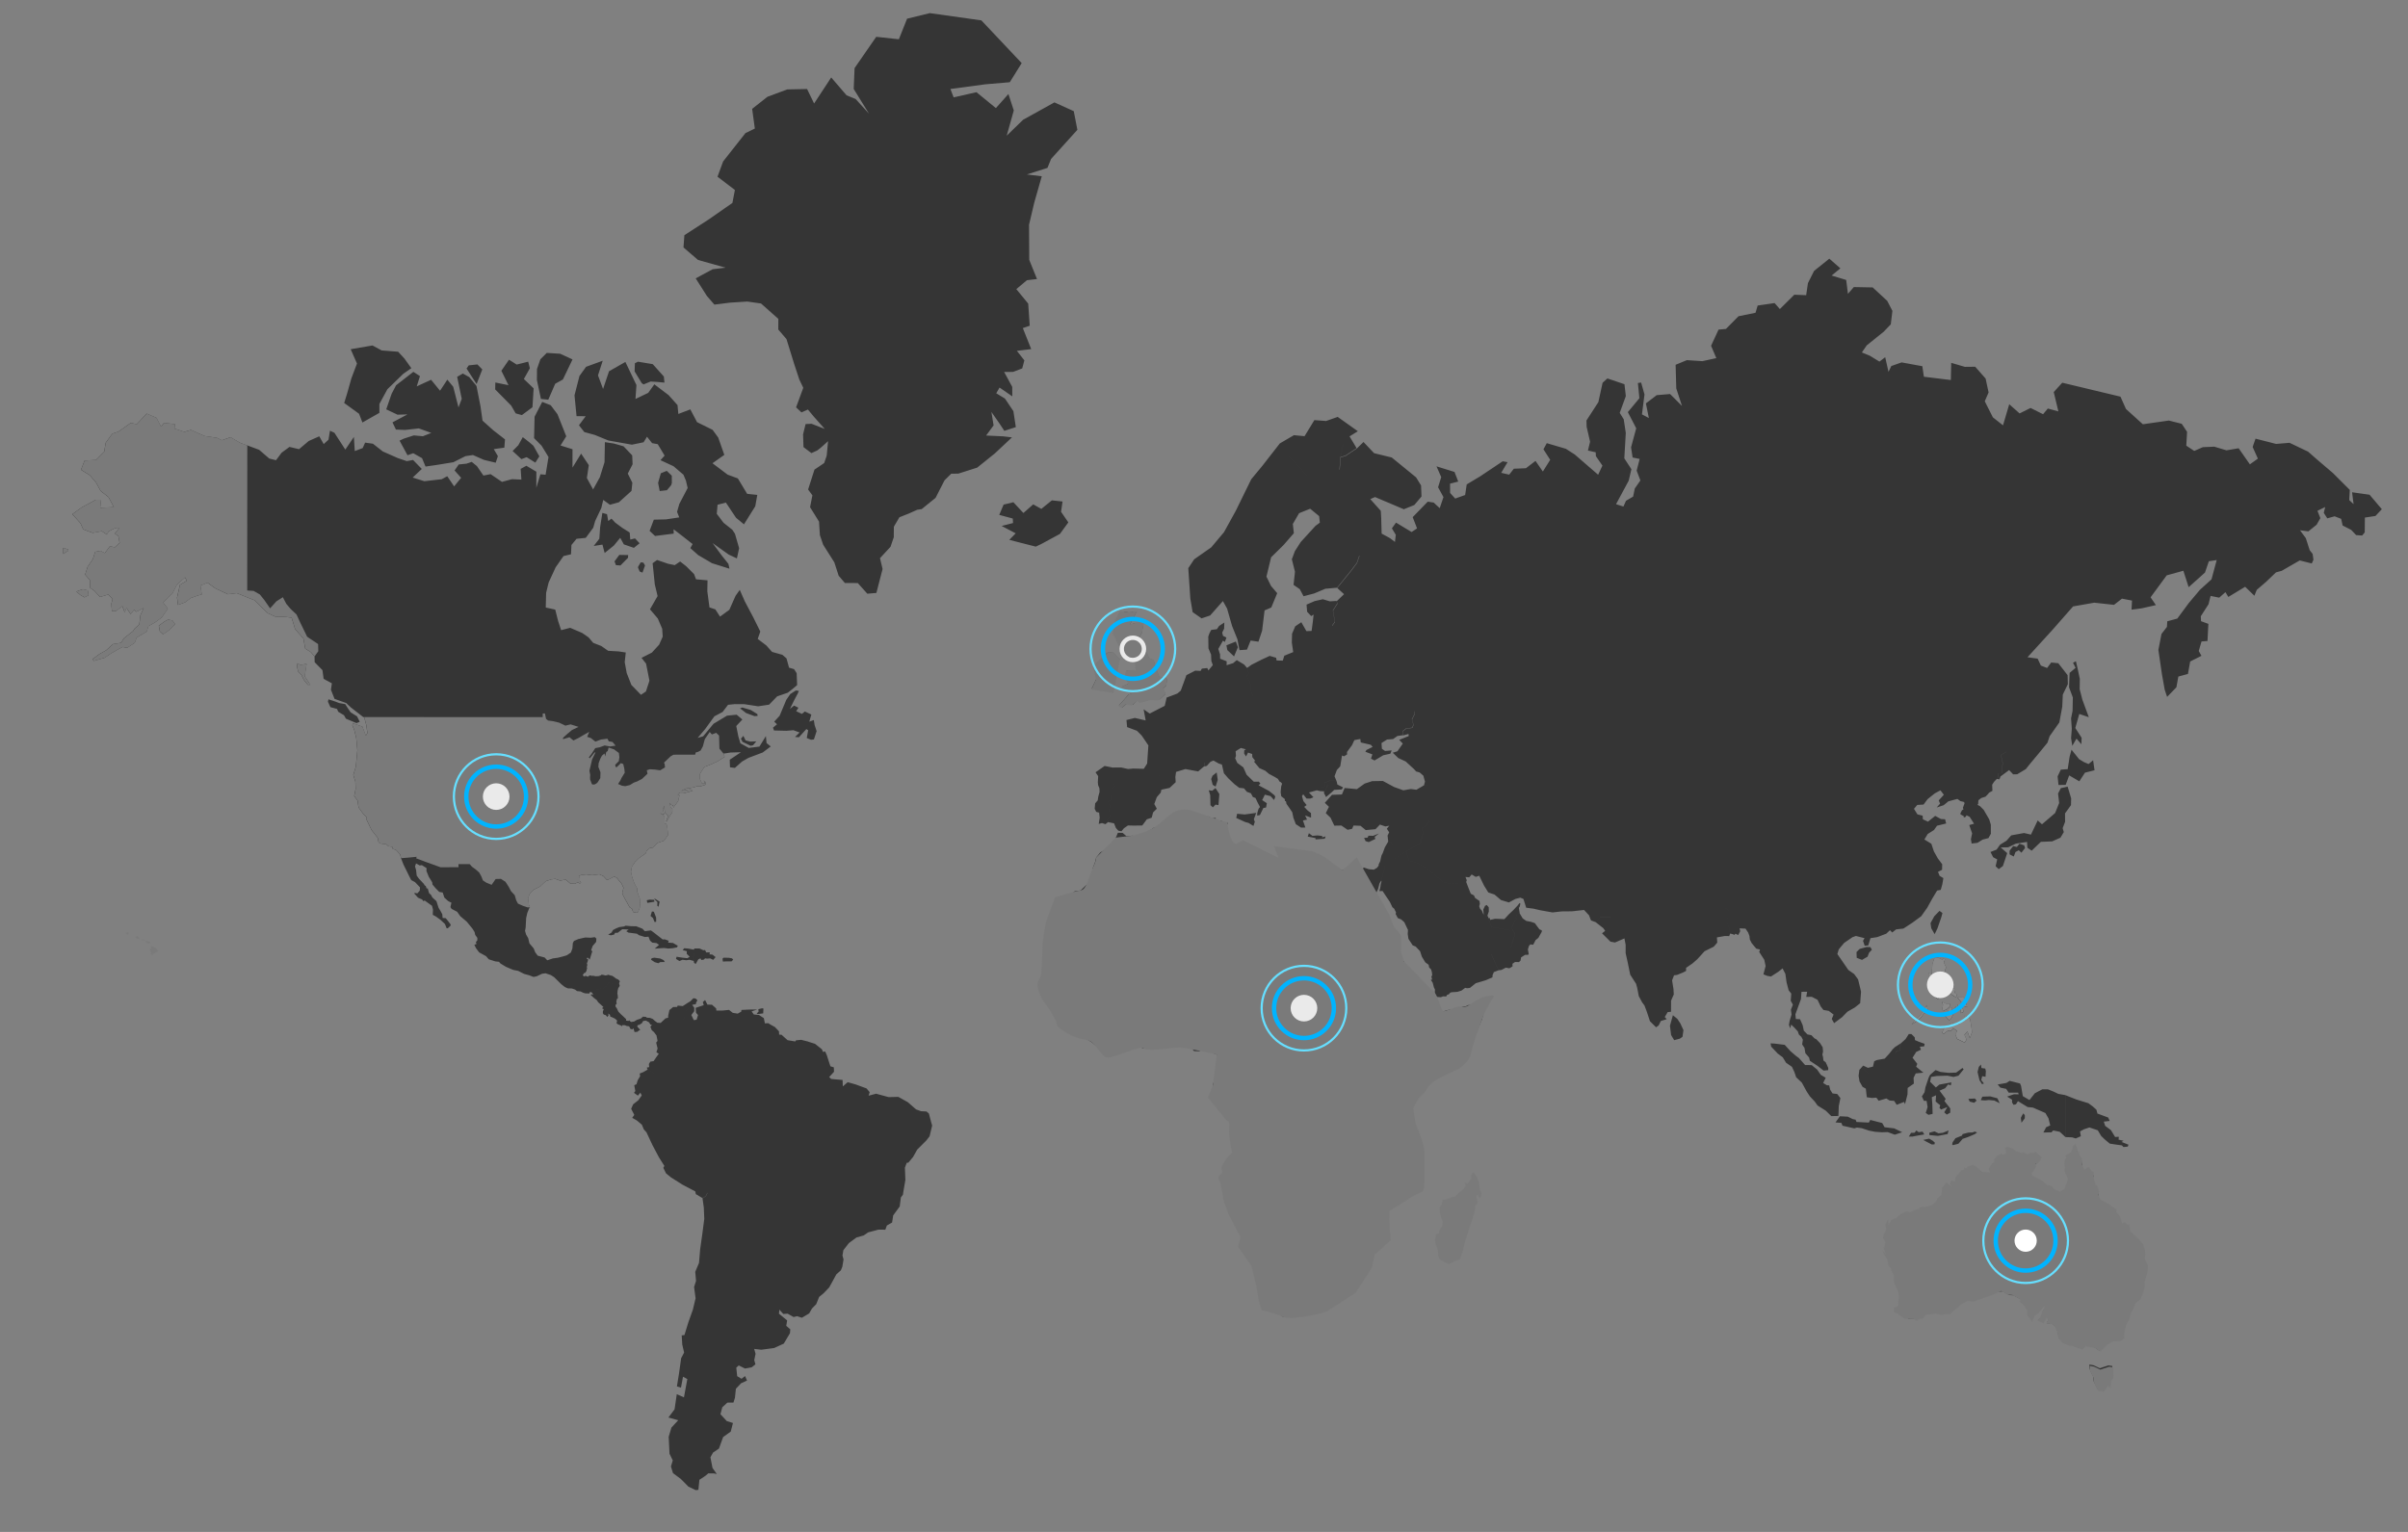 <?xml version="1.0" encoding="utf-8"?>
<!-- Generator: Adobe Illustrator 16.0.0, SVG Export Plug-In . SVG Version: 6.00 Build 0)  -->
<!DOCTYPE svg PUBLIC "-//W3C//DTD SVG 1.1//EN" "http://www.w3.org/Graphics/SVG/1.1/DTD/svg11.dtd">
<svg version="1.1" id="Layer_1" xmlns="http://www.w3.org/2000/svg" xmlns:xlink="http://www.w3.org/1999/xlink" x="0px" y="0px"
	 width="550px" height="350px" viewBox="0 0 550 350" enable-background="new 0 0 550 350" xml:space="preserve">
<rect x="0" y="0" width="550" height="350" fill="#808080" stroke="none"/>
<path id="world" fill="#353535" d="M255.548,141.967l1.146-2.264l1.176,0.226l1.764-0.237l-1.576,3.01l1.502-0.378l1.612,0.015
	l-0.383,2.217l-1.324,2.384l1.523,0.168l0.116,0.273l1.313,3.041l1.008,0.404l0.909,2.842l0.42,0.966l1.786,0.463l-0.179,1.539
	l-0.751,0.699l0.588,1.224l-1.324,1.224l-1.97-0.021l-2.505,0.636l-0.688-0.457l-0.972,1.082l-1.36-0.263l-1.035,0.877l-0.783-0.457
	l2.159-2.438l1.318-0.51h-0.011l-2.3-0.394l-0.415-0.945l1.539-0.741l-0.809-1.303l0.278-1.607l2.19,0.226h0.005l0.215-1.438
	l-0.988-1.55l-0.021-0.037l-1.786-0.447l-0.352-0.693l0.535-1.15l-0.483-0.719l-0.793,1.229l-0.084-2.521l-0.746-1.36
	L255.548,141.967z M264.225,184.773l-0.856,0.841l-0.315,1.209l-1.113,0.366l-1.045,1.412l-1.865,0.027l-1.407-0.031l-0.919,0.642
	l-0.562,0.688l-0.725-0.151l-0.541-0.615l-0.42-1.049l-1.376-0.285l-0.121-0.609l0.546-0.691l0.2-0.506l-0.504-0.557l0.404-1.234
	l-0.588-1.139l0.636-0.158l0.057-0.904l0.242-0.277l0.016-1.514l0.683-0.524l-0.41-0.987l-0.137-0.011l0.135,0.011l0.41,0.986
	l-0.683,0.525l-0.016,1.513l-0.242,0.278l-0.057,0.904l-0.636,0.157l0.588,1.14l-0.404,1.233l0.504,0.558l-0.2,0.506l-0.546,0.69
	l0.121,0.609l-0.588,0.479l-0.777-0.259l-0.762,0.199l0.226-1.438l-0.137-1.146l-0.662-0.172l-0.352-0.709l0.121-1.24l0.583-0.688
	l0.105-0.772l0.31-1.16l-0.037-0.825l-0.294-0.703l-0.063-0.662l0.073-1.406l-0.599-0.872l2.08-1.455l1.802,0.368l1.98-0.016
	l1.565,0.346l1.224-0.104l2.38,0.063l0.588,0.781l2.71,0.914l0.536-0.436l1.66,0.902l1.707-0.258l0.079,1.15l-1.397,1.309
	l-1.886,0.409l-0.131,0.651l-0.909,1.064l-0.567,1.555L264.225,184.773z M249.791,152.29l2.002-1.97l1.113-1.192l0.305,1.365
	l-0.305,1.35h0.006l0.304-1.346l-0.305-1.366l1.234-0.105l1.576,1.57l-0.788,1.729l0.242,1.765l-1.114,2.164l-2.61,1.408
	l-2.085-0.357l1.192-2.51L249.791,152.29z M166.195,108.445l2.338,0.862l2.117,3.519l2.316,0.248l-0.457,2.589l-2.584,4.133
	l-1.812-1.502l-2.316-3.467l-1.901,0.489l-0.185,2.069l1.55,2.054l2.001,1.592l0.604,0.909l0.956,3.309l-0.509,2.332l-1.86-0.872
	l-3.692-2.626l2.08,2.821l1.534,1.928l0.242,1.098l-3.992-1.255l-3.162-1.859l-1.786-1.587l0.515-0.93l-2.196-1.723l-2.143-1.655
	l0.021,0.993l-4.26,0.541l-1.245-1.171l0.972-2.558l2.768-0.063l3.031-0.452l-0.494-1.271l0.515-1.807l1.907-3.64l-0.405-1.702
	l-0.567-1.34l-2.259-1.933l-2.983-1.381l0.946-1.04l-1.561-2.611l-1.297-0.242l-1.161-1.465l-0.788,1.271l-2.668,0.546l-5.358-0.956
	l-3.115-1.271l-2.39-0.656l-1.224-1.556l1.539-2.059l-2.09-0.021l-0.467-4.753l1.129-4.423l1.513-2.096l3.803-1.392l-1.082,3.346
	l1.161,3.109l1.36-4.044l3.735-2.132l2.526,5.278l-0.221,3.183l2.915-1.397l1.392-1.949l3.267,2.474l2.027,2.27l0.189,2.027
	l2.737-1.045l1.534,2.916l3.556,1.759l1.281,1.759l1.392,3.961l-2.705,1.907L166.195,108.445z M150.313,110.321l0.625-2.19
	l1.35-0.552l1.15,1.092l0.016,1.665l-0.168,0.53L152.33,112l-1.649,0.191L150.313,110.321z M142.493,124.377l-0.83-1.502
	l-1.46,1.774l-2.096,1.692l-0.504-1.917l-1.996,0.315l1.282-1.649l0.189-2.684l0.504-3.219l1.066,0.294l0.273,1.555l0.751-0.542
	l0.856,0.919l1.613,1.192l1.686,1.066l0.131,1.608l1.082-0.263l1.05,1.108l-1.307,1.046L142.493,124.377z M143.473,126.814
	l-0.031,0.625l-1.723,1.754l-1.04-0.074l-0.32-0.856l1.092-1.481L143.473,126.814z M145.781,129.424l0.567-0.945l0.604,0.067
	l0.373,0.646l-0.578,1.639l-0.645-0.262l-0.389-0.93L145.781,129.424z M121.619,93.042l-2.416,1.791l-1.418-0.383l-1.019-1.775
	l-3.661-3.703l0.031-1.581l3.005,0.614l-1.624-3.298l1.744-2.521l1.754,1.109l2.626-0.662l0.384,1.513l-1.37,2.445l2.227,2.138
	L121.619,93.042z M122.292,102.667l0.898,1.591l-0.914,1.434l-1.985-1.239l-1.198,0.446l-2.012-1.859l1.297-1.308l1.029-1.859
	l1.562,1.223l0.882,0.767L122.292,102.667z M113.719,104.215l-0.499,1.502l-2.663-0.641l-2.532-1.114l-1.712,0.252l-2.763,1.392
	l-3.734,0.609l-2.621,0.378l-0.798-1.917l-2.012-1.13l-1.308,0.462l-1.817-3.335l0.977-0.457l2.274-0.74l2.075,0.194l1.922-0.762
	l-2.847-1.03l-3.146,0.352l-2.091-0.089l-0.777-1.644l3.415-1.817l-2.274,0.063l-2.574-1.219l1.234-3.556l1.024-1.949l3.944-3.067
	l1.502,0.982l-0.735,2.342l3.277-1.507l2.048,2.5l1.665-2.527l1.345,1.628l1.203,4.717l0.741-1.959l-1.045-5.037l1.298-0.746
	l1.465,0.814l1.649,2.017l0.924,4.69l0.457,3.246l2.474,2.212l2.658,2.064l-0.147,1.889l-2.416,0.336L113.719,104.215z
	 M106.564,84.199l0.499-0.725l1.975-0.21l1.119,1.14l-1.298,3.34L106.564,84.199z M122.654,84.309l0.767-2.222l1.46-1.455
	l3.068,0.189l2.815,1.297l-2.201,4.591l-1.754,0.972l-1.582,3.64l-1.675-0.178l-0.919-4.302L122.654,84.309z M149.094,83.201
	l2.537,2.826l0.131,1.387l-1.565-0.147l-1.586-0.105l-1.613,0.667l-0.425-0.299l-1.623-2.679l0.063-1.865l0.709-0.352
	L149.094,83.201z M79.242,90.043l1.019-3.608l1.276-3.377l-1.439-3.272l4.979-0.856l2.101,1.135l3.761,0.299l1.428,1.549
	l1.581,2.206l-1.854,1.298l-3.614,3.514l-1.828,3.367v2.033l-3.876,2.196l-0.766-1.993l-3.398-2.463L79.242,90.043z M15.502,125.894
	l-1.071,0.662v0H14.43l0.001,0v-1.375l1.192,0.357L15.502,125.894z M19.299,136.478l-0.966-0.546l-0.893-0.798l1.455-0.51
	l1.165,0.268l0.142,1.129L19.299,136.478z M38.713,143.895l-1.471,1.023l-0.751-0.693l-0.226-1.271l1.339-0.977l0.788-0.42
	l0.972,0.19l0.625,0.855L38.713,143.895z M70.285,156.443l-0.888-1.104l-0.546-1.118l-0.746-0.767l-0.273-1.087l0.089-0.799
	l0.694,0.326l1.413-0.2l-0.437,2.811l1.282,1.944L70.285,156.443z M78.57,163.407l-1.318-0.788l-0.268-0.646l-1.518-0.41
	l-0.567-1.25l0.126-0.535l1.544,0.503l0.903,0.352l1.381,0.242l0.499,0.788l0.73,1.077l1.47,0.93l0.609,1.229l-0.734,0.309
	l-2.416-1.008L78.57,163.407z M136.631,228.995l-0.326-0.504l-0.62-0.468l-0.741-0.678l0.168-0.231l0.242,0.227l0.11-0.108
	l-0.252-0.469l-0.452-0.132v0.001l-0.163,0.352l-0.851-0.021l-0.531-0.141l-0.609-0.302l-0.82-0.094l-0.415-0.326v-0.001
	l-0.754-0.261l-0.919-0.027l-0.672-0.299l-0.793-0.619l0.037-0.44l0.168-0.356l-0.205-0.283l0.708-1.239h0l-0.709,1.239l0.205,0.283
	l-0.168,0.357l-0.037,0.441l-1.665-1.636l-0.762-0.491l-1.203-0.4l-0.819,0.111l-1.187,0.571l-0.741,0.152l-1.04-0.399l-1.103-0.294
	l-1.376-0.698l-1.103-0.209l-1.67-0.715l-1.229-0.736l-0.373-0.41l-0.825-0.088l-1.507-0.488l-0.615-0.705l-1.581-0.877
	l-0.735-0.982l-0.352-0.762l0.488-0.152l-0.147-0.444l0.336-0.404l0.005-0.547l-0.494-0.703l-0.137-0.631l-0.494-0.799l-1.297-1.586
	l-1.481-1.257l-0.714-1.002l-1.266-0.662l-0.268-0.397l0.226-1.01l-0.751-0.383l-0.872-0.8l-0.368-1.149l-0.793-0.138l-0.851-0.87
	l-0.693-0.814l-0.063-0.524l-0.793-1.271l-0.52-1.303l0.021-0.656l-1.066-0.678l-0.488,0.074l-0.841-0.473l-0.236,0.696l0.242,0.82
	l0.142,1.274l0.509,0.699l1.093,1.162l0.242,0.393l0.226,0.115l0.194,0.578l0.257-0.025l0.299,1.07l0.447,0.42l0.315,0.584
	l0.924,0.84l0.489,1.521l0.436,0.707l0.41,0.758l0.079,0.851l0.714,0.053l0.588,0.729l0.536,0.716l-0.037,0.282l-0.62,0.582
	l-0.263-0.004l-0.389-0.974l-0.961-0.907l-1.061-0.78l-0.756-0.41l0.047-1.182l-0.221-0.881l-0.704-0.506l-1.009-0.73l-0.194,0.211
	l-0.373-0.432l-0.909-0.393l-0.866-0.962l0.104-0.127l0.604,0.097l0.552-0.621l0.053-0.75l-1.135-1.193l-0.867-0.467l-0.541-1.051
	l-0.546-1.119l-0.683-1.371l-0.599-1.555l0.023-0.002l-0.221-0.8l-0.956-1.01l-0.688-0.209l-0.163-0.51l-0.825-0.091l-0.525-0.479
	l-1.371-0.172l-0.378-0.289l-0.178-0.982l-1.429-1.813l-1.229-2.547l0.052-0.432l-0.651-0.613l-1.14-1.572l-0.205-1.549
	l-0.782-1.045l0.32-1.607l-0.053-1.681l-0.473-1.522l0.578-1.896l0.179-1.859l0.179-1.886l-0.268-2.847l-0.467-1.854l-0.431-1.019
	l0.178-0.431l2.127,0.746l0.783,2.054l0.362-0.572l-0.236-1.792l-0.499-1.822h4.181h4.37h1.45h4.491h4.344h4.417h4.423h5.006h5.037
	h3.046v-0.03h-3.037h-5.037h-5.006h-4.423h-4.417h-4.344H93.18h-1.45h-4.37h-4.181l-0.199-0.005l-2.853-2.221l-1.05-0.993
	l-2.668-0.961l-0.819-2.08l0.21-1.465l-1.886-1.029l-0.258-1.975l-1.78-1.812l-0.032-1.303l0.464-0.702l-0.495,0.666l-0.809-0.96
	l-1.297-0.825l-0.415-2.291l-1.896-2.169l-0.793-2.594l-1.413-0.179l-2.343-0.068l-1.728-0.803l-3.047-2.963l-1.407-0.552
	l-2.574-1.044l-2.038,0.251l-2.894-1.36l-1.749-1.276l-1.634,0.635l0.305,2.065l-0.814,0.188l-1.702,0.609l-1.297,0.977
	l-1.633,0.609l-0.21-1.702l0.662-2.904l1.565-0.93l-0.404-0.767l-1.875,1.691l-1.003,1.98l-2.122,2.075l1.077,1.392l-1.392,2.022
	l-1.581,1.161l-1.476,0.835l-0.362,1.203l-2.301,1.381l-0.467,1.24l-1.723,1.119l-1.008-0.2l-1.376,0.725l-1.491,0.877l-1.224,0.856
	l-2.526,0.725l-0.231-0.425l1.612-1.193l1.439-0.793l1.57-1.423l1.828-0.294l0.725-1.082l2.043-1.602l0.331-0.541l1.087-0.961
	l0.252-2.101l0.751-1.665l-1.697,0.862l-0.473-0.488l-0.798,1.024l-0.961-1.434l-0.399,1.019l-0.551-1.413l-1.471,1.14h-0.903
	l-0.126-1.696l0.268-1.062l-0.951-1.04l-1.917,0.562l-1.245-1.381l-1.008-0.714l-0.005-1.707l-1.135-1.302l0.572-1.786l1.203-1.77
	l0.525-1.654l1.192-0.237l1.009,0.521l1.187-1.581l1.072,0.284l1.124-1.024l-0.273-1.534l-0.825-0.609l1.093-1.323l-0.904,0.042
	l-1.56,0.751l-0.447,0.751l-1.161-0.751l-2.085,0.383l-2.159-0.819l-0.62-1.392l-1.864-2.054l2.069-1.508l3.283-1.791h1.213
	l-0.199,1.828l3.109-0.142l-1.198-2.28l-1.812-1.428l-1.045-1.913l-1.413-1.665l-2.022-1.25l0.825-2.117l2.61-0.131l1.859-1.88
	l0.352-2.059l1.502-2.054l1.434-0.499l2.794-1.975l1.355,0.3l2.269-2.422l2.228,0.961l1.066,2.033l0.657-0.867l2.49,0.268
	l-0.089,1.024l2.253,0.751l1.502-0.441l3.104,1.387l2.831,0.41l1.135,0.563l1.959-0.699l2.232,1.292l1.578,0.59v-0.022l2.747,1.019
	l2.316,1.997l1.534,0.378l1.292-1.723l1.786-1.313l2.185,0.515l2.206-1.865l2.411-1.077l1.013,1.78l1.098-0.998l0.331-2.054
	l1.019,0.467l2.49,3.845l1.959-2.894l0.2,3.23l1.807-0.688l0.557-1.239l1.786,0.246l2.253,1.771l3.445,1.518l2.028,0.693
	l1.444-0.263l1.985,2.049l-2.075,1.965l2.663,0.835l3.976-0.457l1.255-0.683l1.57,2.321l1.602-1.959l-1.502-1.675l0.951-1.371
	l1.791-0.189l1.177-0.405l1.187,0.966l1.481,2.159l1.644-0.315l2.6,1.76l2.285-0.615l2.148,0.095l-0.168-2.454l1.308-0.704
	l2.279,1.355l-0.01,3.677l0.935-3.088l1.182,0.104l0.667-4.049l-1.576-2.579l-1.718-1.728l0.116-4.907l1.738-3.377l1.944,0.756
	l1.549,2.059l2.001,5.037l-1.308,2.107l2.737,0.855l-0.005,4.197l1.97-3.199l1.759,2.637l-0.441,2.947l1.423,2.6l1.539-2.784
	l1.072-3.445l0.079-4.576l2.09,0.326l2.175,0.625l1.975,2.074l0.089,2.028l-1.098,2.132l1.04,2.09l-0.189,1.86l-2.884,2.605
	l-2.048,0.567l-1.523-1.108l-0.441,1.838l-1.418,3.004l-0.431,1.523l-1.708,2.306l-2.106,0.22l-1.161,1.408l-0.1,2.128l-1.712,0.404
	l-1.801,2.574l-1.597,3.466l-0.573,2.354l-0.084,3.366l2.164,0.473l0.662,2.621l0.688,2.075l2.059-0.536l2.737,1.171l1.471,1.014
	l1.056,1.25l1.844,0.72l1.56,1.092l2.432,0.148l1.602,0.246l-0.241,2.201l0.457,2.5l1.066,2.715l2.19,2.248l1.135-0.767l0.798-2.458
	l-0.767-3.887l-1.04-1.33l2.358-1.197l1.67-1.817l0.814-1.838l-0.121-1.796l-0.998-2.333l-1.791-2.111l1.738-3.02l-0.641-2.689
	l-0.494-4.822l1.024-0.735l2.527,0.866l1.513,0.305l1.218-0.83l1.371,1.072l1.812,1.807l0.446,1.192l2.626,0.231l-0.042,2.521
	l0.489,3.672l1.344,0.446l1.066,1.655l2.132-1.56l1.408-3.178l0.971-1.371l1.146,2.616l1.917,3.619l1.628,3.288l-0.594,1.681
	l1.959,1.487l1.323,1.481l2.348,0.662l0.945,0.814l0.583,2.127l1.145,0.331l0.594,0.93l0.105,2.727l-1.071,0.897l-1.056,0.83
	l-2.426,0.835l-1.854,1.902l-2.49,0.372l-3.151-0.483l-2.211-0.016l-1.523,0.157l-1.234,1.634l-1.88,0.998l-2.122,2.926
	l-1.697,1.996l1.25-0.352l2.364-2.863l3.088-1.854l2.201-0.226l1.303,1.098l-1.392,1.487l0.468,2.342l0.478,1.613l1.912,1.056
	l2.432-0.305l1.476-2.395l0.157,1.592l0.951,0.767l-1.823,1.376l-3.262,1.234l-1.46,0.83l-1.644,1.465l-1.119-0.146l-0.058-1.728
	l2.558-1.712l-2.358,0.068l-1.639,0.252l-0.94-1.156l0.001,0.042l0.961,1.182l0.252,0.677l-1.571,0.998l-1.513,0.704l-1.554,0.604
	l-0.777,1.197l-0.252,0.451l-0.016,1.057l0.483,1.045l0.609,0.047l-0.153-0.719l0.441,0.437l-0.115,0.563l-0.993,0.314l-0.709-0.036
	l-1.087,0.341l-0.641,0.101l-0.856,0.095l-1.229,0.563l2.164-0.369l0.436,0.369l-2.064,0.582l-0.94,0.006l0.042-0.236l-0.446,0.535
	l0.431,0.09l-0.32,1.376l-1.072,1.461l-0.11-0.481l-0.326-0.103l-0.483-0.472l0.305,1.019l0.368,0.336l0.021,0.709l-0.473,0.726
	l-0.83,1.477l-0.137-0.074l0.457-1.26l-0.751-0.715l-0.173-1.559l-0.284,0.813l0.315,1.188l-0.972-0.293l1.014,0.599l0.063,1.76
	l0.42,0.127l0.152,0.629l0.205,1.813l-0.936,1.33l-1.523,0.528l-0.966,1.041l-0.735,0.109l-0.746,0.646l-0.21,0.588l-1.618,1.135
	l-0.83,0.824l-0.693,1.021l-0.226,1.213l0.263,1.183l0.494,1.438l0.656,1.183l0.011,0.721l0.699,1.916l-0.047,1.104l-0.063,0.635
	l-0.367,0.994l-0.441,0.205l-0.725-0.195l-0.231-0.709l-0.562-0.373l-0.783-1.408l-0.683-1.26l-0.221-0.646l0.305-1.103l-0.415-0.92
	l-1.15-1.408l-0.573-0.258l-1.487,0.769l-0.262-0.084l-0.714-0.787l-0.924-0.422l-1.666,0.217l-1.308-0.188l-1.124,0.114
	l-0.609,0.263l0.263,0.453l-0.026,0.682l0.31,0.332l-0.278,0.221l-0.546-0.248l-0.551,0.322l-1.072-0.055l-1.098-0.888l-1.281,0.212
	l-1.072-0.39l-0.914,0.115l-1.24,0.395l-1.339,1.244l-1.466,0.72l-0.803,0.793l-0.341,0.745l-0.016,1.136l0.074,0.783l0.278,0.551
	l-0.103,0.009l-0.531,1.317l-0.257,1.162l-0.11,2.144l-0.142,0.772l0.257,0.861l0.457,0.771l0.294,1.213l0.977,1.166l0.341,0.883
	l0.578,0.766l1.565,0.41l0.609,0.641l1.292-0.43l1.119-0.152l1.103-0.279l0.93-0.268l0.935-0.629l0.352-0.904l0.121-1.313
	l0.257-0.457l0.993-0.416l1.56-0.361l1.303,0.053l0.893-0.133l0.357,0.332l-0.053,0.756l-0.793,0.931l-0.347,0.95l0.268,0.269
	l-0.22,0.672l-0.368,1.209l-0.373-0.399l-0.31,0.026l0.005,0.224l0.278,0.006l-0.021,0.42l-0.242,0.668l0.131,0.236l-0.152,0.551
	l0.089,0.143l-0.168,0.777l-0.289,0.404l-0.268,0.047l-0.289,0.524h-0.439v0.003h0.441l0.478,0.278l0.126-0.228l0.43,0.188h0
	l0.152,0.063l0.326-0.269l0.42-0.021l0.136,0.121l0.231-0.074l0.683,0.137l0.683-0.041l0.473-0.168l0.173-0.168l0.467,0.078
	l0.352,0.105l0.383-0.037l0.294-0.131l0.672,0.209l0.237,0.03l0.446,0.285l0.425,0.34l0.536,0.236l0.389,0.416l-0.504-0.031
	l-0.205,0.205l-0.509,0.199h-0.373l-0.326,0.192l-0.294-0.067l-0.252-0.23l-0.152,0.041l-0.189,0.363l-0.142-0.017l-0.026,0.314
	l-0.515,0.416l-0.268,0.178l-0.152,0.189l-0.436-0.305l-0.315,0.399l-0.31-0.012l-0.347,0.037l0.032,0.739l-0.215,0.011
	l-0.184,0.348l-0.456,0.062l0.457-0.06l0.184-0.348l0.215-0.011l-0.032-0.739l0.347-0.037l0.31,0.012l0.315-0.399l0.436,0.305
	l0.152-0.189l0.268-0.178l0.515-0.416l0.026-0.314l0.142,0.017l0.189-0.363l0.152-0.04l0.252,0.229l0.294,0.067l0.326-0.192h0.373
	l0.509-0.199l0.205-0.205l0.504,0.031l-0.126,0.146l-0.073,0.336l0.147,0.551l-0.336,0.517l-0.157,0.608l-0.047,0.662l0.079,0.384
	l0.037,0.678l-0.226,0.146l-0.137,0.642l0.1,0.396l-0.299,0.385l0.068,0.397l0.226,0.248l-0.357,0.313l-0.43-0.1l-0.247-0.305
	l-0.468-0.127l-0.336,0.195l-0.972-0.396l-0.221,0.194l-0.509-0.473L136.631,228.995z M181.377,161.207l0.988,0.488l-0.515,0.793
	l1.308,0.62l0.677-0.552l1.471,0.693l-0.457,1.634l1.029-0.378l0.189,1.171l0.455,1.368l-0.62,1.896l-0.667,0.079l-0.966-0.405
	l0.321-1.771l-0.41-0.278l-1.708,1.88l-0.877-0.074l1.04-1.014l-1.413-0.525l-1.581,0.131l-2.858-0.068l-0.226-0.646l0.919-0.772
	l-0.642-0.599l1.235-1.345l1.523-3.635l0.914-1.329l1.276-0.814l0.683,0.105l-0.284,0.641l-0.788,1.471l-0.977,2.006
	L181.377,161.207z M172.316,163.612l-1.907-0.704l-1.371-1.071l0.51-0.194l1.938,0.573l1.507,0.945l0.043,0.409L172.316,163.612z
	 M172.737,169.384l-0.725,0.872l-0.546,0.137l-1.87-0.898l-0.368-0.714l0.556-0.662l0.515,1.04l1.072,0.283L172.737,169.384z
	 M173.22,230.563l0.845-0.194l0.31,0.053l-0.057,1.106l-1.229,0.164l-0.269-0.133l0.431-0.408L173.22,230.563z M167.462,219.264
	l-0.378,0.389l-1.109-0.01l-0.861,0.051l-0.089-0.655l0.209-0.226l1.209,0.01l0.751,0.137L167.462,219.264z M158.575,217.809
	l-0.116,0.594l-0.357,0.262l0.378,0.463l-0.031,0.42l-0.977-0.264l-0.693,0.104l-0.898-0.108l-0.688,0.289l-0.793-0.484l0.131-0.492
	l1.355,0.209l1.114,0.127l0.53-0.342l-0.672-0.672l0.01-0.594l-0.93-0.242l0.332-0.43l0.898,0.067l1.276,0.246v0.001l0.184-0.268
	l1.151,0.01l0.872,0.4l0.389-0.043l0.268,0.551l0.809-0.031l-0.052,0.463l0.657,0.057l0.725,0.568l-0.546,0.631l-0.698-0.336
	l-0.678,0.063l-0.483-0.073l-0.268,0.282l-0.567,0.097l-0.221-0.373l-0.488,0.222l-0.588,1.051l-0.384-0.242l-0.073-0.441
	l0.031-0.42l-0.378-0.463l0.357-0.262l0.116-0.594l-0.13-0.813L158.575,217.809z M151.651,216.59l-2.106,0.152l0.987-0.873
	l-0.599-0.404l-0.951-0.104l-0.509-0.451l-0.352-0.895l-0.83,0.059l-1.371-0.42l-0.446-0.332l-1.917-0.246l-0.515-0.311l0.552-0.394
	l-1.445-0.08l-1.056,0.82l-0.609,0.02l-0.215,0.39l-0.725,0.174l-0.63-0.152l0.777-0.488l0.315-0.565l0.667-0.357l0.75-0.311
	l1.119-0.152l0.359-0.175l1.271,0.117l1.155,0.016l1.381,0.541l0.588,0.582l1.376-0.178l0.52,0.373l1.25,0.977l0.914,0.709
	l0.483-0.021l0.882,0.32l-0.11,0.441l1.087,0.063l1.114,0.642l-0.173,0.362l-0.982,0.199l-0.987,0.08L151.651,216.59z
	 M151.837,219.789l-1.035,0.025l-0.446,0.258l-0.825-0.246l-0.84-0.563l0.173-0.352l0.62-0.104l0.335,0.053l0.993,0.137l0.783,0.373
	L151.837,219.789z M149.499,205.454l-0.005-0.188L150.66,206l-0.252,1.162l-0.273-0.211l0.026-0.852L149.499,205.454z
	 M149.862,209.646l0.01,0.934l-0.362,0.08l-0.373-0.926l-0.551-0.467l0.32-1.023l0.441,0.063L149.862,209.646z M147.845,206.28
	l-0.105-0.604l0.693-0.133l0.972,0.049l0.047,0.424L147.845,206.28z M212.324,259.609l-0.751,0.967l-2.075,2.07l-0.94,1.686
	l-1.087,1.303l-0.367,0.031l-0.416,1.104l0.106,2.836l-0.41,2.354l-0.157,1.015l-0.463,0.604l-0.263,2.07l-1.491,2.037l-0.252,1.623
	l-1.193,0.688l-0.347,0.951l-1.596-0.006l-2.316,0.615l-1.041,0.709l-1.649,0.467l-1.733,1.283l-1.245,1.606l-0.215,1.217
	l0.247,0.91l-0.278,1.67l-0.331,0.813l-1.029,0.918l-1.634,2.984l-1.297,1.359l-1.003,0.811l-0.667,1.658l-0.977,1.004l-0.404-0.991
	l-0.002,0.003l0.404,0.992l-0.635,1.113l-1.665,0.988l-1.087-0.357l-0.799,0.193l-1.36-0.766l-0.998,0.057l-0.892-0.975l-0.1,0.922
	l1.87,1.529l-0.2,1.244l0.919,0.793l-0.074,0.895l-1.413,2.373l-2.185,1.004l-2.952,0.394l-1.618-0.188l0.31,1.129l-0.3,1.431
	l0.273,0.972l-0.883,0.682l-1.507,0.27l-1.418-0.709l-0.567,0.508l0.205,1.949l0.993,0.6l0.809-0.625l0.441,1.029l-1.355,0.619
	l-1.182,1.25l-0.215,2.055l-0.346,1.107l-1.392,0.006l-1.156,1.07l-0.42,1.582l1.45,1.563l1.407,0.438l-0.503,1.959l-1.739,1.25
	l-0.956,2.641l-1.345,0.904l-0.604,1.082l0.478,2.438l0.982,1.381l-0.62-0.121l-0.048-0.014l-1.266-0.015l-0.709,0.594l-1.329,0.877
	l-0.237,2.302l-0.625,0.057l-1.66-0.803l-1.686-1.707l-1.833-1.381l-0.462-1.509l0.415-1.377l-0.741-1.543l-0.189-3.856l0.625-2.115
	l1.555-1.676l-2.237-0.625l1.402-1.875l0.504-3.445l1.639,0.719l0.772-4.186l-0.987-0.525l-0.462,2.494l-0.93-0.283l0.462-2.848
	l0.504-3.592l0.678-1.303l-0.425-1.835l-0.121-2.09l0.62-0.06l0.903-2.94l1.019-2.853l0.625-2.61l-0.341-2.578l0.441-1.401
	l-0.179-2.074l0.862-2.033l0.268-3.172l0.473-3.346l0.462-3.547l-0.105-2.558l-0.305-2.181l0.756-0.395l0.386-0.771l-0.028-0.041
	l-0.394,0.793l-0.757,0.389l-1.476-0.883l-0.131-0.629l-2.915-1.535L153.254,269l-1.14-0.936l-0.609-1.244l0.242-0.437l-1.245-1.971
	l-1.455-2.752l-1.387-2.951l-0.604-0.674l-0.462-1.086l-1.145-0.961l-1.051-0.601l0.478-0.656l-0.714-1.401l0.457-1.024l1.177-0.931
	v0.001l0.782-1.092l-0.32-0.641l-0.562,0.682l-0.883-0.641l0.299-0.414l-0.247-1.33l0.515-0.219l0.273-0.91l0.557-0.945
	l-0.105-0.594l0.809-0.314l1.008-0.584l1.476,0.836l0.252-0.02l-0.251,0.019l-1.476-0.836l-0.199-0.457l0.551-0.104l-0.063-0.735
	l0.341-0.531l0.735-0.101l0.62-0.918l0.562-0.768l-0.546-0.352l0.278-0.852l-0.331-1.345l0.315-0.383l-0.231-1.246l-0.593-0.786
	l0,0.002l-0.494-0.426l-0.315-0.799l0.363-0.395l-0.373-0.101l-0.273-0.488l-0.735-0.407l-0.641,0.094l-0.299,0.514l-0.599,0.369
	l-0.32,0.053l-0.142,0.309l0.704,0.799l-0.404,0.189l-0.215,0.221l-0.683,0.072l-0.257-0.881l-0.189,0.252L144,235.09l-0.294-0.6
	l-0.604-0.094l-0.384-0.174h-0.63l-0.047,0.319l-0.168-0.221l0.079-0.296l0.063-0.154l-0.066,0.162l-0.077,0.289l-0.798-0.33
	l-0.299-0.311l0.168-0.259l-0.053-0.323l-0.41-0.357l-0.578-0.289l-0.509-0.189l-0.095-0.436l-0.389-0.264l0.095,0.432l-0.294,0.352
	l-0.336-0.41l-0.473-0.146l-0.199-0.301l0.01-0.451l0.194-0.474l-0.415-0.209l0.336-0.284l0.221-0.193l0.972,0.396l0.336-0.195
	l0.468,0.127l0.247,0.305l0.43,0.1l0.357-0.313l0.373,0.808l0.567,0.6l0.688,0.632l0.009-0.002l0.525,0.529l-0.026,0.315
	l0.583,0.063l0.142-0.121l0.404,0.367l0.725-0.109l0.625-0.373l0.893-0.301l0.504-0.438l0.814,0.084l-0.053,0.146l0.819,0.053
	l0.657,0.257l0.478,0.442l0.557,0.408l0.755,0.049l1.108-1.035l0.604-0.158l0.016-0.487l0.273-1.256l0.845-0.693l0.925-0.025
	l0.115-0.311l1.156,0.121l1.161-0.752l0.573-0.336l0.714-0.72l0.52,0.089l0.383,0.395l-0.284,0.504l-0.945,0.252l-0.373,0.746
	l-0.573,0.426l-0.425,0.557l-0.184,1.058l-0.404,0.871h0.002l0.402-0.868l0.184-1.057l0.425-0.558l0.573-0.426l0.373-0.746
	l0.945-0.253l-0.042,0.352l-0.867,0.174l0.483,0.679l-0.021,0.783l-0.646,0.86l0.557,1.176l0.635-0.094l0.332-1.072l-0.458-0.524
	l-0.073-1.123l1.833-0.608l-0.205-0.703l0.515-0.474l0.531,1.05l1.034,0.026l0.956,0.83l0.058,0.494l1.319,0.014l1.576-0.155
	l0.845,0.668l1.125,0.184l0.824-0.463l0.021-0.379l1.823-0.088l1.765-0.021l-1.25,0.441l0.504,0.703l1.177,0.11l1.113,0.729
	l0.237,1.188l0.767-0.037l0.574,0.353l0.001-0.001l0.967,0.541l0.908,0.961l0.042,0.76l0.557,0.037l0.788,0.715l0.583,0.516
	l1.765,0.293l0.157-0.262l1.193-0.111l1.581,0.4l-0.767,1.26v0.001l0.761-1.251l0.499,0.164l1.087,0.346l1.56,1.24l0.241,0.595
	l0.007-0.011l0.504-0.068l0.362,0.809l0.825,2.563l0.788,0.242l0.042,1.008l-1.108,1.203l0.458,0.441l2.605,0.232l0.052,1.465
	l1.119-0.957l1.854,0.525l2.442,0.895l0.72,0.855l-0.242,0.809l1.712-0.451l2.868,0.777l2.201-0.059l2.174,1.215l1.88,1.643
	l1.135,0.42l1.26,0.064l0.536,0.461l0.499,1.875l0.247,0.889L212.324,259.609z M223.191,106.839l-4.307,1.371l-1.623,0.021
	l-1.523,1.508l-2.048,4.007l-3.167,2.569l-1.019,0.152l-1.959,0.878l-2.117,0.835l-1.265,2.164l-0.017,2.396l-0.746,2.185
	l-2.406,2.6l0.594,2.474l-0.662,2.547l-0.751,2.92l-2.075,0.179l-2.174-2.432l-2.947-0.016l-1.428-1.67l-0.982-3.046l-2.552-4.029
	l-0.746-2.185l-0.2-3.094l-2.043-3.293l0.531-2.715l-0.982-1.329l1.455-4.543l2.216-1.498l0.583-1.712l0.31-3.289l-1.681,1.502
	l-0.803,0.625l-1.324,0.599l-1.807-1.371l-0.099-2.915l0.577-2.353l1.366-0.063L188.375,98l-2.532-2.853l-1.318-1.581l-1.466,0.656
	l-1.229-1.155l1.644-4.465l-0.893-1.854l-1.171-3.541l-1.771-5.73l-1.875-2.19l0.016-2.432l-3.956-3.514l-3.125-0.446l-3.934,0.247
	l-3.593,0.452l-1.712-1.97l-2.558-4.024l3.866-2.085l2.968-0.357l-6.303-1.765l-3.32-2.857l0.205-2.805l5.573-3.608l5.394-3.761
	l0.567-2.958l-3.971-3.031l1.282-3.487l5.1-6.477l2.143-1.04l-0.614-4.501l3.488-2.752l4.527-1.686l4.528-0.095l1.606,3.31
	l3.909-5.946l3.514,4.086l2.064,0.835l3.063,3.367l-3.503-5.657l0.198-4.771l4.948-7.149l5.169,0.562l1.875-4.701L212.382,3
	l11.765,1.654l9.213,9.765l-2.721,4.365l-5.636,0.483l-7.926,1.066l0.741,1.912l5.216-1.177l4.433,3.629l2.863-3.214l1.224,3.755
	L229.936,31l3.75-3.64l7.149-3.966l4.417,2.001l0.824,4.265l-6.003,6.65l-0.83,2.048l-4.707,1.502l3.409,0.415l-1.723,6.045
	l-1.187,5.037l0.047,8.016l1.771,4.38l-2.301,0.268l-2.421,2.038l2.715,3.309l0.347,5.053l-1.576,0.536l1.912,4.806l-3.272,0.394
	l1.707,2.175l-0.483,1.838l-2.075,0.798l-2.054,0.016l1.844,3.404l0.021,2.169l-2.916-2.012l-0.756,1.308l1.985,1.203l1.933,2.878
	l0.557,3.651l-2.626,0.851l-1.135-1.713l-1.822-2.616l0.504,3.083l-1.707,2.316l3.882,0.184l2.027,0.237l-3.944,3.692
	L223.191,106.839z M236.581,124.886l-1.938-0.488l-4.108-1.056l1.45-1.492l-3.204-1.681l2.605-0.672l-0.063-1.029l-3.088-0.83
	l0.993-2.348l2.232-0.541l2.295,2.458l2.238-1.97l1.854,1.03l2.401-1.949l2.441,0.262l-0.336,2.354l1.66,2.416l-1.912,2.631
	l-4.249,2.301L236.581,124.886z M384.288,236.891l-0.615,0.42l-1.281,0.338l-0.704-1.172l-0.258-2.117l0.668-2.406l1.015,0.824
	l0.688,1.041l0.708,1.539L384.288,236.891z M417.032,253.771l-1.893-1.194l-0.63-0.89l-1.113-1.19l-0.729-1.101l-1.119-2.047
	l-1.292-1.219l-0.431-1.256l-0.541-1.141l-1.329-0.918l-0.771-1.256l-1.107-0.82l-1.534-1.617l-0.131-0.746l0.95,0.059l2.279,0.283
	l1.303,1.434l1.141,0.992l0.813,0.609l1.397,1.576l1.497,0.021l1.239,1.004l0.851,1.223l1.119,0.668l-0.588,1.191l0.846,0.51
	l0.53,0.037l0.252,1.02l0.515,0.818l1.082,0.131l0.715,0.93l-0.367,1.824l-0.085,2.264l-1.628,0.031L417.032,253.771z
	 M428.303,258.585l-1.376-0.265l-1.707-0.561l-1.082-0.146l-0.614,0.184l-2.685-0.608l-0.258-0.638l-1.344-0.108l1.008-1.408
	l1.786,0.09l1.188,0.576l0.608,0.111l0.206,0.523l2.82,0.146l0.325-0.609l2.731,0.709l0.536,0.957l2.211,0.268l1.807,0.877
	l-1.681,0.563l-1.617-0.595l-1.335,0.041L428.303,258.585z M425.562,243.466l0.247,0.978l1.01,0.826l0.003-0.001l-1.005-0.823
	l-0.247-0.978l1.082,0.505l1.14-0.273l0.294-1.238l0.631-0.279l1.766-0.313l1.056-1.16l0.722-0.927l-0.011-0.012l0.584-0.553
	l1.255-0.803l-0.068,0.725l-0.084,0.937l-0.703-0.048l-0.311,0.498l-0.021-0.022l0.033,0.037l0.312-0.5l0.704,0.047l0.084-0.935
	l0.067-0.727l1.136-1.023l0.739-1.149l0.594-0.006l0.757,0.746l0.067,0.641l0.973,0.41l1.229,0.44l-0.104,0.578l-0.987,0.072
	l0.248,0.703l-1.082,0.498l-1.276-0.246h-1.69l-0.063,0.205l0.062-0.201h1.69l1.276,0.246l-0.835,1.324l1.082,1.387l-0.257,0.668
	l1.648,1.355l-1.742,0.174l-0.494,0.998l0.063,1.324l-1.418,1.002l-0.036,1.461l-0.566,2.242l-0.217-0.521l-1.676,0.662
	l-0.583-0.897l-1.05-0.084l-0.735-0.47l-1.75,0.525l-0.534-0.709l-0.968,0.079l-1.213-0.168l-0.226-1.965l-0.736-0.403l-0.708-1.25
	l-0.206-1.281l0.174-1.354L425.562,243.466z M425.289,219.311l-1.208-0.479l-0.042-1.328l0.725-0.703l1.606-0.438l0.847,0.037
	l0.33,0.595l-0.646,0.684l-0.342,0.894L425.289,219.311z M441.218,222.643l0.152-2.39l0.479-1.397l0.884-0.018l0.908,0.441
	l0.451-0.398l0.137,0.393l-0.241,0.642l0.505,1.099l-0.39,1.271l-0.866,0.504l-0.231,1.226l0.332,1.202l0.782,0.168l0.65-0.18
	l1.839,0.836l-0.143,0.819l0.483,0.361l-0.152,0.693l-1.146-0.734l-0.546-0.789l-0.379,0.553l-0.936-0.897l-1.339,0.222
	l-0.735-0.332l0.073-0.625l0.462-0.384l-0.439-0.352l-0.189,0.545l-0.725-0.865l-0.222-0.662l-0.053-1.454L441.218,222.643z
	 M440.941,210.904l0.866-1.569l1.183-1.226l0.672,0.484l-0.257,0.973l-0.89,2.563l-0.63,1.297l-0.776-1.34L440.941,210.904z
	 M448.2,230.24l0.362,0.92l-0.698,0.33l-0.063-1.045l-0.44-0.078l-0.231-0.902l0.867,0.119l-0.021-0.566l-0.897-1.145l1.413,0.031
	l0.398,0.563l0.414,1.67l-1.134-0.395L448.2,230.24z M447.577,233.9l0.241-0.662l1.041-0.036l-0.091-1.146l1.192,0.703l0.126,0.746
	l0.094,0.533l0.146,0.982l0.09,0.83l-0.499,1.35l-0.536-1.502l-0.688,0.746l0.474,1.086l-0.42,0.688l-1.733-0.852l-0.415-1.066
	l0.451-0.698l-0.935-0.697l-0.462,0.613l-0.693-0.058l-1.093,0.824l-0.242-0.433l0.578-1.244l0.93-0.414l0.804-0.559l0.521,0.668
	L447.577,233.9z M448.254,259.749l-0.147-0.294l0.173-0.346l1.266-0.332l1.029-0.051l0.457-0.187l0.557,0.187l-0.541,0.397
	l-1.533,0.651l-1.233,0.425L448.254,259.749z M448.272,260.207l-0.954,1.104l-1.262,0.326l-0.179-0.18l0.131-0.504l0.636-0.904
	l1.455-0.588l0.147,0.295L448.272,260.207z M450.911,251.949l-1.021-0.268l-0.289-0.63l1.492-0.067l0.368,0.477L450.911,251.949z
	 M446.793,229.857l-0.143,1.418l-0.53,0.488l-0.462,0.94l-0.462,0.44l-0.909-1.024l0.305-0.397l0.368-0.416l0.162-0.925l0.813-0.09
	l-0.235,1.004L446.793,229.857z M445.355,229.957l-0.684,0.637l-0.936,0.445l-0.053-0.693l0.104-0.762l-0.226-0.715l0.883,0.463
	h0.936L445.355,229.957z M443.037,227.105l-0.389,1.297l-0.632-0.746l-0.751-1.146l1.262,0.06L443.037,227.105z M440.84,245.572
	l1.25-1.088l1.15,0.43l1.858,0.205l1.696-0.063l1.455-1.062l0.255,0.323l-1.182,1.449l-1.108,0.282l-1.418-0.282l-2.453,0.073
	l-1.286,0.209l-0.211,1.109l1.318,1.303l0.793-0.662l2.747-0.5l-0.121,0.673l-0.641-0.209l-0.642,0.854l-1.297,0.567l1.393,1.875
	l-0.269,0.504l1.323,1.691l-0.011,0.967l-0.787,0.43l-0.578-0.514l0.714-1.203l-1.444,0.566l-0.367-0.404l0.188-0.566l-1.061-0.86
	l0.109-1.43l-0.981,0.446l0.127,1.707l0.057,2.103l-0.935,0.215l-0.631-0.43l0.421-1.353l-0.228-1.412l-0.619-0.01l-0.457-1.004
	l0.609-0.961l0.21-1.162l0.741-2.205L440.84,245.572z M440.637,260.148l0.772,0.453l0.515,0.45l-0.084,0.405l-0.62,0.027
	l-1.954-1.041L440.637,260.148z M437.8,259.482l-1.02,0.199l-0.793-0.01l0.504-0.852l0.81-0.01l0.395-0.531l0.529,0.395l0.909-0.121
	l0.367,0.631L437.8,259.482z M440.678,259.333l-0.005-0.539l1.171-0.305l0.925,0.438l0.982-0.109l1.313-0.539l-0.216,0.82
	l-2.212,0.42L440.678,259.333z M439.36,231.686l-0.777,1.02l-1.959,1.408l0.725-1.035l1.066-0.914l0.882-1.029l0.772-1.482
	l0.263,1.216L439.36,231.686z M482.052,315.107l-0.151,1.605l-0.516-0.551l-1.022,1.408l-0.306-0.111l-0.903-0.063l-0.908-1.724
	l-0.199-1.313l-0.852-1.706l0.036-0.89l0.962,0.17l1.423,0.674l0.804-0.27l1.151-0.373l0.882,0.131l0.104,2.328L482.052,315.107z
	 M490.151,290.797l-0.253,0.777l-0.398,1.508l0.031,0.977l-0.294,1.229l-0.651,1.575l-1.093,0.855l-0.535,1.361l-0.494,0.877
	l-0.436,1.539l-0.567,0.898l-0.373,1.354l-0.188,1.26l0.072,0.584l-0.846,0.642l-1.649,0.065l-1.359,0.763l-0.678,0.727
	l-0.889,0.809l-1.219-0.83l-0.903-0.332l0.231-0.971l-0.804,0.352l-1.287,1.355l-1.271-0.51l-0.835-0.293l-0.84-0.133l-1.424-0.541
	l-0.951-1.139l-0.272-1.394l-0.342-0.918l-0.725-0.736l-1.418-0.215l0.481-0.873l-0.355-1.321l-0.72,1.231l-1.31,0.332l0.772-0.988
	l0.227-1.022l0.566-0.867l-0.115-1.297l-1.197,1.496l-0.919,0.604l-0.563,1.412l-1.15-0.735l0.048-0.939l-0.92-1.275l-0.777-0.658
	l0.278-0.401l-1.891-1.052l-1.035-0.049l-1.418-0.84l-2.637,0.164l-1.906,0.619l-1.676,0.578l-1.408-0.117l-1.561,0.895
	l-1.275,0.404l-0.283,0.918l-0.541,0.715l-1.25,0.043l-0.925,0.156l-1.303-0.32l-1.062,0.195l-1.009,0.078l-0.878,0.945l-0.43-0.078
	l-0.741,0.504l-0.709,0.568l-1.077-0.07h-0.987l-1.56-1.139l-0.793-0.336l0.03-1.015l0.729-0.241l0.253-0.398l-0.053-0.631
	l0.179-1.209l-0.163-1.023l-0.777-1.729l-0.24-0.967l0.063-0.962l-0.588-1.092l-0.037-0.487l-0.65-0.662l-0.185-1.297l-0.84-1.304
	l-0.205-0.699l0.646,0.71l-0.499-1.513l0.729,0.474l0.437,0.629l-0.026-0.834l-0.729-1.277l-0.144-0.51l-0.341-0.482l0.163-0.93
	l0.299-0.396l0.2-0.799l-0.157-0.929l0.608-1.135l0.109,1.201l0.625-1.086l1.198-0.525l0.72-0.674l1.123-0.572l0.668-0.118
	l0.404,0.192l1.16-0.582l0.894-0.174l0.227-0.342l0.389-0.143l0.814,0.037l1.549-0.457l0.799-0.688l0.378-0.824l0.866-0.782
	l0.067-0.615l0.037-0.834l1.029-1.299l0.62,1.319l0.625-0.305l-0.525-0.722l0.463-0.739l0.651,0.33l0.178-1.154l0.806-0.746
	l0.355-0.6l0.741-0.259l0.021-0.42l0.646,0.181l0.027-0.38l0.646-0.215l0.715-0.205l1.087,0.693l0.819,0.898l0.925,0.01l0.936,0.143
	l-0.311-0.83l0.703-1.209l0.662-0.393l-0.23-0.373l0.642-0.857l0.893-0.528l0.756,0.178l1.24-0.282l-0.026-0.763l-1.076-0.493
	l0.782-0.216l0.978,0.367l0.783,0.615l1.238,0.383l0.42-0.152l0.914,0.464l0.861-0.427l0.552,0.132l0.348-0.289l0.678,0.739
	l-0.395,0.806l-0.558,0.608l-0.504,0.054l0.173,0.604l-0.431,0.756l-0.525,0.74l0.105,0.426l1.172,0.842l1.134,0.488l0.757,0.525
	l1.066,0.901h0.415l0.771,0.396l0.227,0.473l1.407,0.52l0.973-0.524l0.289-0.824l0.299-0.678l0.184-0.836l0.447-1.207l-0.205-0.73
	l0.105-0.44l-0.169-0.861l0.193-1.135l0.284-0.305l-0.23-0.498l0.356-0.793l0.278-0.82l0.037-0.424l0.546-0.56l0.415,0.729
	l0.1,0.937l0.367,0.179l0.063,0.631l0.536,0.762l0.11,0.852l-0.092,0.463l0.529,1.182l0.945-0.566l0.488,0.641l0.71,0.595
	l-0.152,0.672l0.314,1.304l0.227,0.762l0.373,0.188l0.398,1.313l-0.143,0.799l0.479,1.051l1.598,0.809l1.04,0.74l0.987,0.678
	l-0.194,0.377l0.84,0.982l0.572,1.707l0.589-0.346l0.599,0.688l0.362-0.24l0.253,1.687l1.045,0.981l0.684,0.613l1.149,1.309
	l0.415,1.31l0.037,0.931l-0.101,1.018l0.704,1.408L490.151,290.797z M473.492,151.426l0.657-0.352l0.383,1.655l0.51,2.363
	l-0.037,2.364l0.609,2.369l1.48,4.034l-2.175-0.742l-0.909,3.21l1.436,2.221l-0.042,1.492l-1.119-1.281l-0.966,1.644l-0.273-1.786
	l0.163-2.106l-0.168-2.385l0.341-1.702l0.063-3.072l-0.861-2.316l0.131-3.309l1.36-1.14L473.492,151.426z M472.708,172.905
	l0.436-1.623l1.733,2.164l1.125,0.682l1.035,0.436l1.04-0.866l0.325,2.284l-2.186,0.552l-1.287,1.975l-2.315-1.354l-0.799,2.164
	l-1.64,0.031l-0.204-1.964l0.729-1.545l1.576-0.11L472.708,172.905z M480.834,257.234l1.313,0.967l0.955,1.57l0.847-0.049
	l-0.059,0.657l1.141,0.252l-0.441,0.277l1.565,0.625l-0.163,0.432l-0.978,0.105l-0.361-0.386l-1.267-0.168l-1.486-0.225
	l-1.146-0.945l-0.836-0.813l-0.767-1.293l-1.923-0.646l-1.244,0.42l-0.898,0.489l0.189,1.093l-1.156,0.51l-0.824-0.248l-1.522-0.063
	l-0.025-4.811l-0.026-4.781l2.559,1.01l2.721,0.841l1.014,0.752l0.819,0.739l0.227,0.867l2.452,0.908l0.357,0.782l-1.355,0.156
	L480.834,257.234z M467.897,255.532l-0.71-1.236l-2.856-1.244l-1.213-0.12l-2.212-1.355l-0.437,0.715l-0.566,0.133l-0.337-0.537
	l-0.006-0.635l-1.124-0.721l1.587-0.525l1.051,0.027l-0.12-0.389H458.8l-0.583-0.873l-1.313-0.269l-0.626-0.726l1.985-0.352
	l0.756-0.479l2.363,0.6l0.232,0.531l0.41,2.369l1.521,0.877l1.229-1.555l1.69-0.884h1.309l1.261,0.511l1.093,0.524l1.581,0.279
	l0.025,4.778l0.026,4.812l-1.313-1.213l-1.497-0.3l-0.362,0.421l-1.865,0.047l0.626-1.201l0.931-0.41L467.897,255.532z
	 M462.482,254.805l-0.011,0.701l-0.757,1.004l-0.142-1.109l0.263-0.528l0.311-0.5L462.482,254.805z M458.994,195.189l0.011-0.83
	l0.814-1.051l0.84,0.205l0.604-0.746l1.083,0.381l0.188,0.604l-0.829,1.066l-0.604-0.563l-0.756,0.41l-0.39,1.022L458.994,195.189z
	 M470.072,181.302l0.625-1.224l1.563-0.357l0.805,2.686l-0.042,1.545l-1.36,1.891l0.017,1.906l-0.558,1.461l0.258,0.908
	l-0.767,1.271l-1.881,0.84l-2.59,0.108l-2.097,2.019l-0.987-0.679l-0.063-1.321l-2.563,0.393l-1.743,0.836l-1.724,0.031l1.492,1.293
	l-0.982,2.945l-0.95,0.721l-0.714-0.668l0.361-1.555l-0.93-0.504l-0.601-1.197l1.394-0.541L456.81,193l1.48-0.918l1.082-1.225
	l2.932-0.535l1.575,0.367l1.539-3.24l0.982,0.877l2.158-1.844l0.841-0.726l0.925-2.301L470.072,181.302z M456.211,250.926
	l0.535,1.119l-1.244-0.604l-1.229-0.121l-0.83,0.094l-1.02-0.053l0.353-0.803l1.816-0.063L456.211,250.926z M453.505,246.016
	l-0.761-0.144l-0.228,0.894l0.609,0.771l-0.409,0.174l-0.594-0.924l-0.438-1.871l0.296-1.17l0.487-0.531l0.105,0.8l0.872,0.125
	l0.138,0.6L453.505,246.016z M542.567,117.884l-2.416,0.368l-0.036,3.393l-0.589,0.709l-1.376-0.1l-1.124-1.187l-1.96-1.009
	l-0.33-1.517l-1.497-0.578l-1.677,0.462l-0.799-1.245l0.32-1.339l-1.766,0.862l0.662,1.675l-0.835,1.486l-0.011,0.021l-1.891,1.518
	l-1.906-0.252l1.328,1.807l0.877,2.731l0.684,0.877l0.173,1.329l-0.378,0.841l-2.747-0.693l-4.117,2.369l-1.309,0.362l-2.254,2.153
	l-2.138,1.844l-0.541,1.339l-2.106-2.049l-3.839,2.322l-0.668-1.093l-1.418,1.256l-1.97-0.399l-0.474,1.906l-1.765,2.742
	l0.053,1.125l1.677,0.615l-0.2,3.917l-1.365,0.1l-0.631,2.18l0.615,1.103l-2.574,1.297l-0.51,2.842l-2.195,0.599l-0.441,2.448
	l-2.121,2.195l-0.547-1.618l-0.63-3.514l-0.82-5.594l0.71-3.65l1.245-1.612l0.078-1.282l2.29-0.62l2.632-3.561l2.537-3.01
	l2.646-2.401l1.183-4.396l-1.792,0.268l-0.882,2.584l-3.734,3.34l-1.208-3.75l-3.804,1.05l-3.687,5.021l1.218,1.776l-3.288,0.746
	l-2.273,0.294l0.104-2.075l-2.29-0.441l-1.822,1.418l-4.501-0.494l-4.844,0.852l-4.771,5.426l-5.641,6.188l2.321,0.32l0.726,1.576
	l1.428,0.557l0.94-1.25l1.618,0.163l2.127,2.726l0.053,2.059l-1.149,2.37l-0.126,2.768l-0.662,3.598l-2.223,3.157l-0.492,1.481
	l-2.003,2.448l-1.984,2.379l-0.951,1.198l-1.964,1.182l-0.93,0.026l-0.926-0.978l-1.975,1.466l-0.231,0.661l-0.203-0.346
	l-0.012-1.015l0.751-0.053l0.21-2.39l-0.389-1.765l1.261-0.732l-0.019-0.004l-1.266,0.735l0.389,1.765l-0.21,2.39l-0.751,0.053
	l0.01,1.012l0.2,0.344l-0.557-0.121l-0.642,0.668l-0.44,0.672l0.058,1.402l-0.761,0.426l-0.264,0.342l-0.558,0.566l-0.977,0.314
	l-0.643,0.516l-0.047,0.824l-0.173,0.211l0.588,0.305l0.835,0.83l-0.176,0.369l0.178-0.369l1.271,2.195l0.361,1.191l0.011,2.092
	l-0.552,0.986l-1.334,0.348l-1.177,0.74l-1.329,0.152l-0.163-0.974l0.273-1.351l-0.651-1.891l1.093-0.311l-1.009-1.576l-0.001,0.003
	l-0.714-0.353l-0.179,0.349l-0.432,0.151l-0.053-0.348l-0.384-0.168l-0.395-0.299l0.404-0.824l0.347-0.221l-0.131-0.342l0.373-1.021
	l-0.095-0.309l-0.861-0.212l-0.676-0.498l-0.002,0.002l-2.06,0.557l-1.082,0.887l-1.586,0.517l0.781-0.877l-0.31-0.742l1.166-1.287
	l-0.777-1.013l-1.281,0.683l-1.659,1.334l-0.909,1.229l-1.444,0.09l-0.751,0.883l0.777,1.266l1.203,0.306l0.053,0.829l1.166,0.535
	l1.647-1.317l1.31,0.721l0.95,0.047l0.242,0.968l-2.087,0.51l-0.688,0.981l-1.435,0.908l-0.757,1.256l1.586,0.978l0.578,1.738
	l0.898,1.602l0.997,1.33l-0.025,1.275l-0.925,0.467l0.352,0.91l0.867,0.524l-0.227,1.369l-0.372,1.323l-0.824,0.148l-1.077,1.789
	l-1.191,2.15l-1.365,1.932l-2.022,1.482l-2.049,1.338l-1.66,0.184l-0.896,0.705l-0.51-0.516l-0.835,0.789l-2.061,0.787l-1.56,0.242
	l-0.504,1.653l-0.814,0.09l-0.384-1.135l0.347-0.608l-1.975-0.505l-0.693,0.257l-0.033-0.01l-1.953,1.338l-1.229,1.476l-0.326,1.077
	l1.13,1.627l1.376,2.002l1.335,0.939l0.897,1.225l0.672,2.795l-0.199,2.638l-1.224,0.981l-1.688,0.961l-1.203,1.238l-1.838,1.377
	l-0.535-0.951l0.415-1.002l-1.093-0.846l1.276-0.6l1.544-0.105l-0.646-0.908l2.476-1.149l0.184-1.797l-0.342-1.009l-1.309-0.557
	l1.308,0.557l0.342,1.009l-0.184,1.797l-2.476,1.149l0.646,0.908l-1.544,0.105l-1.276,0.6l-1.232-0.217l-0.601-0.777l-0.74-1.543
	v-0.001l-1.321-0.688l-1.262,0.03l0.216-1.182l-1.298,0.012l-0.114,1.648l-0.794,2.18l-0.479,1.318l0.101,1.072l0.955,0.047
	l0.6,1.35l0.268,1.277l0.82,0.846l0.893,0.174l0.763,0.76l-0.203,0.258l0.201-0.252l0.342,0.137l0.871,0.889l0.62,0.98l0.084,0.988
	l-0.157,0.668l0.142,0.504l0.11,0.867l0.52,0.403l0.578,1.298l-0.025,0.493l-1.045,0.101l-1.393-1.082l-1.744-1.162l-0.174-0.744
	l-0.851-0.982l-0.205-1.215l-0.53-0.797l0.163-1.072l-0.326-0.625l0.258-0.262l1.192,0.635l0.115,0.756h0.001l-0.115-0.756
	l-1.198-0.646l-0.257,0.265l-0.583-0.563l-0.252-0.729l-0.783-0.836l-0.714-0.697l-0.241,0.867l-0.278-0.819l0.163-0.925
	l0.431-1.424l0.715-1.529l0.809-1.393l-0.572-1.365l0.021-0.696l-0.168-0.843l-0.216-0.263l0.215,0.262l0.168,0.842l-0.021,0.697
	l0.572,1.365l-0.809,1.393l-0.715,1.529l-0.143-1.104l0.451-1.146l-0.493-0.883l0.12-1.634l-0.598-0.776l-0.479-1.81l-0.268-1.922
	l-0.636-1.26l-0.973,0.766l-1.676,1.082l-0.824-0.131l-0.908-0.356l0.504-1.896l-0.305-1.439l-1.155-1.779l0.179-0.563l-0.861-0.199
	l-1.045-1.271v-0.002l-0.42-0.816l-0.084-0.799l-0.283-0.762l-0.613-0.924l-1.355-0.064l0.137,0.656l-0.463,0.877l-0.63-0.318
	l-0.211,0.287l-0.42-0.172l-0.567-0.143l-0.229-1.303l-0.51-1.197l0.246-0.967l-0.902-0.43l0.325-0.588l0.919-0.605l-1.062-0.855
	l0.521-1.106l-0.001-0.001l-0.521,1.109l1.062,0.854l-0.919,0.604l-0.325,0.588l0.903,0.431l-0.247,0.967l0.51,1.197l0.229,1.303
	l-0.215,0.578l-0.998-0.021l-1.816,0.325l0.084,1.183l-0.787,0.924l-2.117,1.051l-1.648,1.818l-1.108,0.971l-1.466,1.004v0.703
	l-0.735,0.379l-1.328,0.541l-0.688,0.084l-0.441,1.154l0.311,1.971l0.073,1.244l-0.62,1.424l-0.011,2.537l-0.762,0.074l-0.666,1.129
	l0.446,0.488l-1.346,0.42l-0.493,1.01l-0.595,0.424l-1.392-1.381l-0.684-2.08l-0.563-1.502l-0.52-0.703l-0.783-1.439l-0.362-1.881
	l-0.257-0.945l-1.34-2.086l-0.609-2.961l-0.44-1.979l0.006-1.881l-0.283-1.472l-2.145,0.939l-1.04-0.189l-1.923-1.905l0.71-0.572
	l-0.437-0.619l-1.729-1.354l0.981-1.072l3.241,0.006l-0.001-0.005l-3.238-0.006l-0.981,1.071l-1.077-0.403l-0.44-1.156l-1.141-1.229
	l-2.71,0.306l-2.396,0.024l-2.075,0.232l0.557-1.888l-0.558,1.891l-2.768-0.487l-1.607-0.373l-1.659-0.218l-0.631-2l-0.704-0.295
	l-1.134,0.295l-1.481,0.794l-1.802-0.541l-1.486-1.267l-1.419-0.474l-0.98-1.582l-1.088-2.241l-0.793,0.272l-0.936-0.557
	l-0.552,0.655l0.001,0.001h-0.001l-0.871-0.08l-0.993-0.141l0.992,0.141l0.305,0.742l-0.132,0.389l0.475,1.26l-1.041,0.041
	l-0.367-0.793l-1.309-0.162l0.001-0.001l-2.741-0.137l-4.149-3.408l-2.195-1.202l-1.774-0.468l-0.594-2.123l3.263-1.838l0.556-2.164
	l-0.142-1.323l0.809-0.451l0.753-1.14l-0.005,0.001l-0.751,1.137l-0.809,0.451l0.142,1.323l-0.556,2.164l-3.264,1.841l-2.884,1.859
	l-1.639-0.688l-0.03-0.015l-0.001,0.001l0.032,0.015l1.639,0.688l2.885-1.859l0.594,2.123l-0.278,0.257l-2.952,0.866l1.472,1.713
	l-0.488,0.289l-0.241,0.566l-1.125,0.231l-0.352,0.607l-0.637,0.516h0.001l0.637-0.516l0.352-0.607l1.125-0.231l0.241-0.566
	l0.488-0.289l-1.472-1.713l2.952-0.866l0.278-0.257l1.774,0.468l2.195,1.202l4.149,3.408l2.741,0.138l1.309,0.161l0.367,0.793
	l1.041-0.041l0.576,1.435l0.727,0.379l0.252,0.578l1.003,0.688l0.089,0.678l-0.146,0.541l0.188,0.547l0.42,0.457l0.199,0.529
	l0.221,0.396l0.441,0.319l0.409-0.115l0.278,0.613l0.059,0.373l0.565,1.619l4.425,0.799l0.299-0.338l0.672,1.125l-0.977,3.135
	l0.005-0.002l0.98-3.135l-0.672-1.119l0.036-0.641l0.431-0.662l0.006-0.656l0.667-0.313l-0.263-0.222l0.12-1.051l0.752-0.006
	l0.661,1.104l0.825,0.582l1.082,0.211l0.872,0.293l0.667,0.914l0.398,0.525l0.525,0.199l-0.006,0.354l-0.535,0.939l-0.237,0.441
	l-0.633,0.504l-0.552,1.072l-0.667-0.084l-0.306,0.373l-0.236,0.786l0.185,1.041l-0.137,0.188l-0.679-0.004l-0.919,0.578
	l-0.142,0.75l-0.336,0.326l-0.914-0.011l-0.578,0.39l0.005,0.618l-0.714,0.427l-0.813-0.148l-0.982,0.516l-0.683,0.09l-0.479-1.071
	l-1.149-2.543l3.912-1.378l-3.923,1.38l-4.243,0.594l-1.376,0.692l1.377-0.692l4.243-0.594l1.155,2.543l0.478,1.069l-1.066,0.408
	l-0.284,0.674l-0.036,0.521l-1.465,0.642l-2.354,0.709l-1.318,1.065l-0.646,0.078l-0.44-0.091l-0.861,0.632l-0.938,0.288
	l-1.235,0.08l-0.373,0.084l-0.319,0.394l-0.39,0.111l-0.226,0.383l-0.73-0.031l-0.472,0.199l-1.021-0.072l-0.383-0.879l0.041-0.823
	l-0.235-0.441l-0.289-1.117l-0.426-0.627l0.294-0.072l-0.151-0.693l0.179-0.295l-0.063-0.662l0.646-0.487l-0.152-0.646l0.395-0.75
	h-0.001l-0.395,0.75l0.152,0.646l-0.646,0.485l-0.189-0.65l-0.446-0.463l-0.116-0.615l-0.756-0.545l-0.788-1.293l-0.415-1.266
	l-1.02-1.07l-0.656-0.254l-0.977-1.496l-0.168-1.092l0.063-0.941l-0.846-1.764l-0.688-0.625l-0.799-0.332l-0.482-0.924l0.079-0.363
	l-0.41-0.84l-0.425-0.361l-0.578-1.219l-0.898-1.324l-0.751-1.135l-0.729,0.006l0.226-0.914l0.068-0.584l0.184-0.672h-0.001
	l-0.053-0.242l0.735-2.715l-0.036-0.668l0.221-0.504v-1.055h-0.001v1.056l-0.222,0.504l0.036,0.667l-0.735,2.713l0.001,0.002
	l-0.415,0.678l-0.314,1.26l-0.398,0.867l-0.348,0.289l-0.487-0.535l-0.667-0.74l-1.052-2.405l-0.146,0.151l0.609,1.771l0.902,1.67
	l1.114,2.563l0.541,0.884l0.473,0.914l1.323,1.784l-0.294,0.279l0.048,1.033l1.717,1.424l0.259,0.326h-0.006l0.473,1.54l-0.32,0.285
	l0.215,1.606l0.541,1.849l0.563,0.385l0.804,0.565l-0.746,0.877l-1.082,0.253l-0.468,0.473l-0.143,1.015l-0.636,2.231l0.158,0.604
	l-0.236,1.297l-0.6,1.48l-0.888,0.74l-0.631,1.141l-0.151,0.609l-0.693,0.42l-0.436,1.555v0.177l0.005,0.001l0.009,0.62l-0.01-0.796
	l0.436-1.556l0.693-0.42l0.152-0.608l0.63-1.142l0.888-0.74l0.6-1.479l0.236-1.297h0.001l-0.157-0.602l0.63-2.232l0.147-1.014
	l0.468-0.473l1.082-0.252l0.746-0.877l0.855,1.775l0.403,1.401l0.811,0.74l2.006,1.43l0.819,0.861l0.799,0.87l0.462,0.517
	l0.725,0.45l0.001,0.001l0.347,0.462l-0.049,0.625l-0.841,0.357l0.637,0.408l-0.547,0.793l-0.002-0.002l-0.319,0.531l0.002,0.002
	l0.318-0.529l0.547-0.793l0.479,0.272l0.289,0.614l0.662,0.625l0.733,0.005l1.388-0.384l1.603-0.172l1.297-0.463l0.73-0.1
	l0.524-0.273l0.84-0.053l0.469-0.031l0.678-0.221l0.782-0.146l0.699-0.516l0.557-0.006l0.036,0.416l-0.135,0.867l0.005,0.787
	l-0.315,0.535l-0.414,1.604l-0.704,1.654l-0.914,1.885l-1.261,2.154l-1.261,1.645l-1.733,2l-1.471,1.188l-2.206,1.448l-1.371,1.113
	l-1.612,1.775l-0.336,0.768l-0.337,0.346l-0.871-1.2l-0.016-5.288l0.015,5.287l0.871,1.201l-1.028,0.59l-0.362,0.606l-0.551,0.105
	l-0.211,1.034l-0.474,0.595l-0.289,0.973l-0.593,0.488l-2.11-1.471l-0.001,0.001l2.111,1.471l-0.678,1.807l0.084,0.834l0.945,0.537
	l0.041,0.383l-0.403,0.894l0.084,0.446l-0.095,0.709l0.515,0.925l0.609,1.465l0.534,0.326l0.001-0.001l0.241,0.668l-0.063,1.486
	l0.184,1.313l0.058,2.354l0.259,0.74l-0.438,1.082l-0.572,1.057l-0.939,0.945l-1.345,0.582l-1.659,0.74l-1.665,1.654l-0.567,0.285
	l-1.029,1.098l-0.604,0.361l-0.126,1.114l0.698,1.187l0.289,0.92l0.021,0.473l0.263-0.078l-0.042,1.555l-0.24,0.74l0.347,0.273
	l-0.221,0.666l-0.614,0.572l-1.213,0.547l-1.771,0.877l-0.646,0.6l0.126,0.682l0.373,0.111l-0.126,0.861l-0.523-0.005l0.535,0.007
	l-0.367,1.199l-0.174,1.375l-0.383,0.752l-1.018,0.848l-0.288,0.242l-0.625,0.855l-0.409,0.871l-0.836,1.225l-1.665,1.775
	l-1.039,1.041l-1.114,0.793l-1.538,0.682l-0.752,0.09l-0.188,0.488l-0.894-0.264l-0.729,0.338l-1.596-0.343l-0.895,0.216
	l-0.609-0.095l-1.518,0.697l-1.256,0.284l-0.908,0.673l-0.667,0.041l-0.625-0.636l-0.499-0.03l-0.637-0.794l-0.067,0.246
	l-0.194-0.473l0.012-1.029l-0.479-1.172l0.479-0.313l-0.037-1.33l-0.967-1.603l-0.74-1.438v-0.004l-1.057-2.181l0.698-0.817
	l-0.002-0.001l-0.708,0.824l-1.092-1.254l-0.578-1.209l-0.326-1.592l-0.361-1.183l-0.494-2.479l-0.03-1.908l-0.188-0.858
	l-0.572-0.651l-0.762-1.297l-0.772-1.875l-0.32-0.974l-1.202-1.508l-0.09-1.183l0.709-0.289l0.883-0.262l0.955,0.047l0.877,0.693
	l0.228-0.109h0.03l-0.895-0.715l-1.043-0.051l-0.962,0.285l-0.772,0.322l-0.149-1.049l0.224-1.461L281.98,268l0.086-0.71
	l0.521-1.483l0.386-0.672l0.922-1.07l0.517-0.729l0.166-1.208l-0.087-0.922l-0.48-0.58l-0.43-0.985l-0.396-0.968l0.088-0.339
	l0.492-0.643l-0.486-1.558l-0.327-1.077l-0.802-1.015l0.154-0.31l0.663-0.219l0.466,0.029l0.075-0.026l-0.31-0.116l-0.553-0.506
	l-0.161,0.09l-0.005,0.072l-0.329,0.14l-0.544,0.581l-1.209-1.555l-1.513-1.479l-0.977-1.209l-0.894-1.513l0.047-0.483l0.32-0.467
	l0.361-1.066l0.295-1.088l0.499-0.084l2.144,0.019v-0.002l-2.142-0.019l-0.499,0.085l-0.273-0.219l0.504-1.646h0.002l0.215-1.155
	l-0.576-0.967l-0.674-0.252l-0.299-0.656l-0.379-0.211l0.021-0.403l0.379-1.039l0.698-1.418l0.426-0.017l0.877-0.86l0.563-0.021
	l0.824,0.604l1.015-0.498l0.136-0.609l0.331-0.6l0.226-0.746l0.789-0.609l0.299-1.035l0.311-0.33l0.21-0.771l0.39-0.951l1.238-1.155
	l0.079-0.492l0.163-0.273l-0.584-0.594l0.049-0.479l0.412-0.091l-0.002-0.003l-0.414,0.09l-0.049,0.479l0.584,0.594l-0.163,0.272
	l-0.079,0.492l-1.239,1.156l-0.389,0.951l-0.21,0.771l-0.311,0.33l-0.3,1.034l-0.788,0.609l-0.226,0.745l-0.331,0.601l-0.137,0.609
	l-1.015,0.497l-0.823-0.604l-0.563,0.021l-0.877,0.861l-0.427,0.016l-0.697,1.418l-0.377,1.041l-1.527,0.531l-0.563-0.078
	l-0.567,0.324l-1.177-0.031l-0.788-0.914l-0.483-1.066l-1.045-0.967l-1.109,0.018h-1.297l-1.218,0.172l-1.182,0.312l0-0.001
	l-2.311,0.861l-0.82,0.504l-1.329,0.426l-1.308-0.414l-0.672,0.016l-1.029-0.289l-0.94,0.017l-1.749,0.258l-1.019,0.424l-1.46,0.537
	l-0.284-0.037l0.012-0.128l-0.012,0.127l-0.383,0.01l-1.518-0.697l-1.339-1.118l-1.255-0.806l-0.993-0.949l0.352-0.473l0.079-0.426
	l0.662-0.805l-0.002,0.002l-0.662,0.805l-0.079,0.426l-0.351,0.471l-0.394-0.111l-1.061-0.594l-0.767-0.787l-0.258-0.541
	l-0.184-1.094l0.788-0.65l-0.787,0.648l-0.646-0.877l-0.573-0.582l-0.378-0.188l-0.368-0.299l-0.163-0.656l-0.215-0.325
	l-0.431-0.246l-0.788-0.621l-0.62-0.1l-0.337-0.42l0.011-0.23l-0.452-0.315l-0.094-0.32l0.783-0.245l0.488,0.047l0.394-0.168
	l0.593,0.014l0-0.002l-0.002-0.002l-0.59-0.014l-0.394,0.168l-0.488-0.047l-0.783,0.246l-0.242-1.15h0.001l0.188-0.664l-0.609-1.178
	l-0.73-0.535l0.646-0.289l0.714-1.066l0.347-0.783l-0.126-0.818l0.41-0.756l0.184-1.444l-0.163-1.529l-0.179-0.767l0.147-0.776
	l-0.379-0.746l-0.777-0.672l0.32-0.524l0.011-0.002h-0.01l-0.32,0.524l0.063-0.668l0.068-0.729l0.567-0.431l0.483-0.824
	l-0.094-0.536l0.504-1.123l0.819-1.025l0.499-0.258l0.389-0.939l0.031-0.865l0.536-1.004l0.977-0.6l0.935-1.68l0.026-0.021
	l0.741-0.635l1.371-0.186l1.161-1.14l0.735-0.447l1.235-1.407l-0.373-2.115l0.562-1.482l0.2-0.914l0.946-1.176l1.476-0.805
	l1.093-0.729l0.987-1.844l0.462-1.108l1.082,0.012l0.888,0.766l1.402-0.125l1.523,0.393l0.641,0.021l0.557,1.146l0.083,1.075
	l0.51,1.854l0.005,0.005l1.365-0.209l0.268-0.672l-0.388-0.373l-0.51-1.854l-0.083-1.076l-0.557-1.146l1.413-0.981l1.597-0.314
	l0.93-0.746l1.418-0.557l2.495-0.326l2.437-0.152l0.741,0.273l1.386-0.719l1.577-0.019l0.6,0.426l1.003-0.108l-0.252,0.788
	l0.606-0.279l1.029,0.221l-0.042,0.931l1.25-0.679l0.105,0.353l-0.741,0.897l-0.005,0.84l0.51,0.447l-0.194,1.556l-0.972,0.897
	l0.278,0.961l0.762,0.03l0.057,0.126l0.017-0.269l1.909,0.67l0.685-0.168l1.358,0.322l2.158,0.854l0.761,1.694l1.464,0.371
	l2.291,0.79l1.734,0.936l0.797-0.488l0.776-0.865l-0.378-1.456l0.512-0.929l1.172-0.899l1.121-0.262l2.199,0.396l0.557,0.858
	l0.604,0.005l0.517,0.325l1.619,0.228l0.395,0.625l-0.586,0.914l0.013,0.042l1.282-0.016l1.418,0.451l1.46,0.51l0.684,0.265
	l1.135-0.541l0.608-0.488l1.298-0.144l1.045,0.216l0.404,0.852l0.341-0.563l1.178,0.403l1.15,0.101l0.725-0.43l-0.001-0.002
	l0.425-0.568l-0.101-0.1l0.39-0.803l0.3-1.314l0.21-0.441l0.042-0.016l0.524-1.434l0.729-1.25l0.032-0.063l0.662,0.094l0.24,0.692
	l-0.804,0.668l-0.246,0.657l0.248-0.658l0.804-0.668l-0.24-0.693l-0.662-0.094l-0.144-1.371l0.363-0.74l-0.536-0.818l0.558-0.682
	l-0.898,0.156l-1.234-0.42l-1.014,1.051l-2.231,0.205l-1.192-0.978l-1.586-0.063l-0.342,0.758l-1.02,0.215l-1.423-0.973
	l-1.607,0.032l-0.871-1.827l-1.078-1.029l0.716-1.461l-0.937-0.904l1.635-1.828l2.269-0.078l0.62-1.477l2.805,0.258l1.771-1.271
	l1.718-0.558l2.438-0.042l2.566,1.383l2.111,0.756l1.718-0.299l1.266,0.174l1.738-1.02l1.146-0.07l-1.142,0.064l0.216-0.84
	l-0.366-1.351l-0.853-0.741l-0.813-0.23l-0.496-0.563l-0.002,0.003l-1.876-1.717l-1.682-0.778l-1.271-1.218l1.07-0.336l1.225-1.759
	l-0.824-0.841l2.169-0.877l-0.036-0.472l-1.324,0.347l0.048-0.961l0.762-0.609l1.424-0.163l0.231-0.729l-0.326-1.224l0.599-1.171
	l-0.016-0.662l-0.049-0.017l0.016,0.623l-0.594,1.172l0.319,1.224l-0.23,0.73l-1.423,0.163l-0.757,0.609l-0.048,0.961l-1.177,0.173
	l-0.98,0.693l-1.377,0.11l-1.271,0.798l0.089,1.313l0.721,0.504l1.502-0.126l-0.289,0.746l-1.612,0.357l-2.001,1.192l-0.814-0.415
	l0.32-0.971l-1.607-0.609l0.264-0.404l1.408-0.699l-0.427-0.483l-2.29-0.536l-0.1-0.793l-1.366,0.263l-0.546,1.171l-1.139,1.547
	l0.031,0.542l-0.715,0.441l-0.445-0.188l-0.41,2.474l-0.002,0l-0.766,0.834l-0.537,1.435l0.474,1.135l-1.267-0.269l-1.502,0.619
	l-0.016,0.978l-1.339,0.185l0.002,0.001l1.34-0.184l0.017-0.979l0.005,0.004l1.499-0.619l1.267,0.27l0.174,0.757l1.287,0.63
	l-0.268,0.479l-1.749,0.104l-0.631,0.599l-1.229,1.039l-0.462-0.897l0.021-0.398l0.352-0.216l0.457-1.225l-0.006-0.005l-0.456,1.224
	l-0.353,0.215l-0.898-0.053l-0.768-0.184l-1.785,0.504l1.02,1.082l-0.746,0.311h-0.818l-0.777-0.987l-0.278,0.421l0.331,1.146
	l0.734,0.893l-0.557,0.416l0.819,0.865l0.729,0.541l0.021,1.051l-1.359-0.493l0.436,0.946l-0.936,0.192l0.558,1.617l-0.978,0.021
	l-1.209-0.793l-0.551-1.477l-0.258-1.238l-0.572-0.861l-0.757-1.078l-0.1-0.536l-0.001,0.001l-0.252-0.131l-0.025-0.42l-0.814-0.646
	l-0.131-0.92l0.126-1.328l0.2-0.609l-0.247-0.311l-0.31-0.152l-0.41-0.646l-0.641-0.394l-1.381-0.735l-0.856-0.725l-1.345-0.599
	l-1.239-1.497l0.299-0.158l-0.672-0.862l-0.024-0.704l-0.951-0.326l-0.453,0.893l-0.436-0.693l0.036-0.725l0.052-0.03l0.326-0.189
	l-0.001-0.002l-1.165-0.304l-1.197,0.746l0.084,1.035l-0.18,0.588l0.484,1.045l1.381,1.024l0.74,1.665l1.639,1.603l1.156-0.011
	l0.356,0.437l-0.416,0.395l1.318,0.709l1.082,0.588l1.261,1.009l0.152,0.358l-0.273,0.688l-0.818-0.893l-1.281-0.316l-0.619,1.24
	l1.066,0.703l-0.174,0.988l-0.615,0.108l-0.787,1.607l-0.615,0.143l0.006-0.567l0.299-1.002l0.32-0.404l-0.572-1.098l-0.445-0.961
	l-0.608-0.236l-0.437-0.831l-0.945-0.353l-0.637-0.783l-1.092-0.125l-1.15-0.883l-1.346-1.287l-1.002-1.15l-0.457-1.995
	l-0.729-0.236l-1.198-0.678l-0.678,0.278l-0.852,0.945l-0.608,0.147l0.168-0.883l-0.029-0.009l-0.167,0.872l-1.334,1.139
	l-2.905-0.546l-2.143,0.651l-0.168,1.202l-1.707,0.257l-1.655-0.902l-0.536,0.432l-2.71-0.91l-0.588-0.781l0.762-1.219l0.278-4.139
	l-1.519-2.238l-1.087-1.098l-2.248-0.84l-0.147-1.612l1.912-0.483l2.474,0.572l-0.468-2.542l1.392,0.972l3.43-1.771l0.442-1.891
	l1.286-0.473l0,0.003l1.177-0.46l1.077,0.184l1.366-0.488l0.929,1.023l0.812,0.545v0v0l-0.812-0.545l-0.929-1.023l-1.366,0.488
	l-1.077-0.184l0.757-0.652l1.292-3.535l2.012-1.028l1.223,0.068l0-0.001l0.289-0.525l1.234-0.136l0.272,0.546l0.998-1.224
	l-0.334-0.94l-0.067-1.444l1.114,0.336l-1.109-0.335l-0.6-1.429l-0.041-2.689l0.246-0.719l0.42-0.81l1.299-0.167l0.514-0.751
	l1.188-0.772l-0.047,1.408l-0.437,0.882l0.179,0.751l0.787,0.393l-0.355,0.998l-0.438-0.289l-1.061,1.885l0.398,1.256l-0.004,0.001
	l0.025,0.986l1.492,0.588l-0.017,0.893l1.496-0.473l0.825-0.688l1.665,0.992l0.692,0.794l0.348,1.26l-0.409,0.651l0.53,0.866
	l0.367,1.287l-0.115,0.819l0.604,1.503l-0.656,0.246l0.657-0.246l-0.603-1.501l0.115-0.819l-0.367-1.287l-0.53-0.866l0.409-0.651
	l-0.348-1.26l1.008-0.73l2.297-1.166l1.859-0.861l1.465,0.43l0.11,0.62l1.423,0.032l1.813,0.289l0.579-0.009l-0.584,0.008
	l-1.813-0.289l0.337-1.119l2.032-0.83l1.544,0.451l0.651,0.405v0l-0.651-0.405l-1.539-0.451l-0.314-2.186l-0.002,0.001l0.054-2.001
	l0.726-1.701l1.387-0.935l1.166,2.038l1.183-0.052l0.282-2.096l1.255-0.489l-1.255,0.488l0.174-1.639l-0.542,0.352l-0.935-0.998
	l-0.131-1.633l1.863-0.803l1.854-0.42l1.599,0.478l1.522-0.089l0.221,0.504l-1.045,1.649l0.436,2.606l-0.63,0.871h0.001l0.053,0.047
	l0.619-0.857l-0.438-2.605l1.052-1.644l-0.222-0.504l1.677-1.612l-1.546-1.408l3.152-3.886l1.365-1.813l0.557-1.628l-0.053-0.054
	l-0.545,1.607l-1.371,1.812l-3.15,3.893l-2.674,0.236l-2.59,1.087l-2.396,0.62l-0.856-1.612l-1.423-0.982l0.325-3.004l-0.714-2.842
	l0.702-1.88l1.334-2.07l3.367-3.687l0.987-0.73l-0.157-1.492l-2.049-1.691l-0.492-1.418l-0.043-5.84l-2.296-2.706l-1.955-1.992
	l-0.003,0l1.958,1.995l2.296,2.706l0.043,5.84l0.492,1.418l-2.529,1.015l-1.43,2.463l0.23,2.112l-2.342,2.695l-2.848,2.805
	l-1.07,4.417l1.049,2.138l1.408,1.649l-1.351,3.272l-1.533,0.662l-0.563,4.644l-0.835,2.5l-1.786-0.257l-0.835,2.074l-1.707,0.121
	l-0.469-2.474l-1.229-3.052l-1.125-3.939l0.004-0.01l-0.975-1.739l-2.91,3.293l-1.964,0.657l-2.038-1.424l-0.525-3.078l-0.467-6.965
	l1.355-2.033l3.887-2.721l2.908-3.461l2.695-4.884l3.541-7.228l2.469-2.978l4.05-5.194l3.229-1.886l2.422,0.231l2.242-3.672
	l2.684,0.2l2.64-0.936l4.605,3.277l-1.896,1.172l1.613,2.689l-2.505,1.676l-1.188,0.377l0.625-2.936l-0.004-0.003l-0.626,2.934
	l-0.215,2.837l0.057,0.066l0.215-2.822l1.191-0.378l2.506-1.676l1.519-1.476l2.422,2.553l4.033,0.987l5.563,4.543l1.129,1.844
	l0.102,2.521l-1.635,1.943l-2.405,0.972l-6.575-2.789l-1.083,0.472l2.399,2.679l0.096,1.654l0.095,3.545l1.896,1.035l1.15,0.872
	l0.188-1.633l-0.888-1.471l0.94-1.313l3.561,2.153l1.24-0.835l-0.992-2.563l3.436-3.54l1.359,0.209l1.377,1.277l0.855-2.527
	l-1.229-2.248l0.72-2.316l-1.082-2.464l4.117,1.282l0.842,2.196l-1.865,0.478l0.011,2.122l1.161,1.282l2.274-0.809l0.361-2.421
	l3.078-1.849l5.142-3.436l1.108,0.2l-1.45,2.437l1.828,0.416l1.057-1.355l2.763-0.11l2.186-1.675l1.682,2.427l1.676-2.674
	l-1.544-2.406l0.767-1.397l4.351,1.282l2.036,1.308l5.338,4.622l0.986-2.085l-1.497-2.159l-0.042-0.882l-1.774-0.409l0.488-2.012
	l-0.787-3.409l-0.042-1.439l2.721-4.196l0.966-4.423l1.098-0.988l3.897,1.319l0.311,2.721l-1.396,3.824l0.914,1.46l0.473,3.121
	l-0.336,5.814l1.623,2.484l-0.631,2.631l-2.884,5.357l1.687,0.536l0.588-1.318l1.624-0.95l0.389-1.865l1.276-1.833l-0.855-2.238
	l0.688-2.668l-1.613-0.336l-0.352-2.322l1.177-4.349l-1.912-3.693l2.638-3.172l-0.343-3.478l0.735-0.116l0.772,2.726l-0.578,4.554
	l1.576,0.835l-0.674-3.346l2.465-1.88l3.057-0.257l2.722,2.721l-1.309-4.002l-0.147-5.399l2.563-1.061l3.54,0.231l3.193-0.693
	l-1.197-2.826l1.707-3.688l1.691-0.158l2.861-2.894l3.888-0.793l0.494-1.655l3.865-0.567l1.203,1.371l3.304-3.277l2.705,0.105
	l0.404-2.752l1.407-2.8l3.478-2.789l2.525,2.211l-2.006,1.644l3.335,1.009l0.399,3.167l1.345-1.544l4.307,0.084l3.32,3.067
	l1.183,2.285l-0.368,3.073l-1.628,1.702l-3.871,3.11l-1.108,1.618l1.828,0.751l2.18,1.339l1.323-1.003l0.751,3.356l0.646-1.344
	l2.353-0.825l4.729,0.867l0.356,2.406l6.156,0.751l0.084-3.924l3.125,0.914l2.354-0.026l2.379,2.7l0.679,3.173l-0.872,2.017
	l1.849,3.666l2.316,1.833l1.424-4.822l2.363,2.101l2.511-1.25l2.853,1.429l1.088-1.297l2.41,0.651l-1.062-4.412l1.944-2.138
	l13.299,3.183l1.256,2.815l3.854,3.493l5.946-0.851l2.932,0.741l1.225,1.838l-0.179,3.162l1.813,1.204l1.97-0.862l2.61-0.11
	l2.778,0.83l2.789-0.467l2.563,3.671l1.828-1.303l-1.193-2.663l0.657-1.901l4.701,1.203l3.062-0.258l4.234,2.018l2.063,1.807
	l3.608,3.078l3.86,3.855l-0.127,2.332l0.993,0.919l-0.343-2.705l3.998,0.562l2.801,3.304L542.567,117.884z M340.282,209.725
	l0.059,0.441l1.149-0.252l1.219,0.041l0.888,0.049l1.009-1.088l1.104-1.041l0.929-0.996l0.279,0.551l0.199,1.281l-0.751,0.006
	l-0.121,1.051l0.263,0.221l-0.667,0.314l-0.005,0.656l-0.431,0.662l-0.037,0.635l-0.299,0.338l-4.425-0.799l-0.565-1.619
	l-0.06-0.373L340.282,209.725z M339.739,209.188l-0.409,0.115l-0.44-0.318l-0.1-1.178l0.399-0.851l0.397-0.181l0.447,0.511
	l0.025,0.95L339.739,209.188z M347.11,207.135l-0.189,0.295l-0.278-0.557l0.432-0.557l0.184,0.141L347.11,207.135z M276.895,180.657
	l0.729-0.609l0.882,1.376l-0.204,2.527l-0.667-0.121l-0.6,0.629l-0.557-0.498l-0.058-2.301l-0.336-1.104L276.895,180.657z
	 M276.643,177.982l0.299-0.739l0.951-0.763l0.246,1.713l-0.488,1.518l-0.666-0.398L276.643,177.982z M286.605,187.758l-0.31,0.945
	l-1.124-0.688l-0.752-0.199l-2.053-0.939l0.205-0.957l1.723,0.168l1.502-0.205l1.119-0.156l-0.531,1.459L286.605,187.758z
	 M302.775,191.098l-0.185,0.529l-2.122,0.152l0.016-0.293l-1.797-0.353l0.272-0.771l0.804,0.609l1.146-0.101l1.098,0.127
	l-0.036,0.313L302.775,191.098z M314.093,191.529l0.047,0.143l-1.513,0.725l-0.72-0.229l-0.341-0.722l0.697-0.063l0.105-0.01
	l0.21-0.438l1.061,0.026l1.341-0.535l-0.993,0.767L314.093,191.529z M282.277,146.572l0.468,1.313l-0.882,2.085l-1.539-1.45
	l-0.205-1.077L282.277,146.572z"/>
<g class="group-map" id="af">
	<path id="af2" fill="#7A7A7A" d="M309.875,195.875l-3.235,2.973l-4.271-3.164l-2.529-1.178l-8.84-1.173l1,2.667l-8-4
		c0,0,0.334-0.333-1.333,0.667s-2.364-4.829-2.364-4.829l-1.208-0.252l-6.428-2.253c0,0-3-1.334-5.667,1s-2.061,1.782-3.474,2.765
		c-1.413,0.983-4.827,1.818-4.827,1.818l-3.834,0.457l-4.501,4.553c0,0,0.174,0.387-0.761,2.396s-1.387,4.924-2.758,5.109
		C245.474,203.616,241,205,241,205l-2,5.333c0,0-0.947,4.499-0.916,6.042c0.031,1.543-0.129,4.559-0.273,6.092
		s-1.478,1.534-0.478,4.2s1,1.667,3,5s0,2.333,3.333,4.333s4.454,1.08,5.793,2.199s1.763,2.479,2.985,3.307
		c1.222,0.828,7.88-2.847,8.718-2.01s6.504-0.163,8.171-0.163s8.575,1.597,8.575,1.597l-0.895,7.092l-1.13,2.722l4.392,5.392
		c0,0,0.668-0.39,0.485,1.559c-0.183,1.947,0.648,5.644,0.648,5.644s-2.944,2.91-2.345,3.954c0.601,1.044-1.217,1.066-0.642,2.223
		s0.886,4.31,1.205,5.281c0.319,0.973,1.093,2.848,1.093,2.848l2.611,5.026l-0.563,2.169l3.072,4.406l1.092,4.449l0.525,3.246
		l0.73,2.428c0,0,3.043,0.615,4.76,1.459c1.716,0.843,7.447-0.475,7.447-0.475l2.563-0.652l6.704-4.363l3.667-5.667l0.666-3
		l3.667-3.333c0,0-0.333-3.333-0.333-5s0-1.667,0-1.667s3.333-1.999,5.333-3.333s2.667-0.333,2.667-3s0-5.668,0-7.334
		s-2-6.333-2-6.333l-0.541-3.419c0,0,0.725-1.998,2.116-3.195c1.391-1.197,0.758-1.72,2.758-3.053s5.333-2.666,5.333-2.666
		s2.666-1.667,3-3.667s1.777-5.649,2.507-7.788C339.234,230.742,341,228,341,228s1.001-1-1.666-0.333s-3.896,2.697-5.282,2.349
		c-1.385-0.348-3.552,1.021-4.286,1.019c-0.733-0.003-1.149-3.526-2.349-4.533s-4.083-4.166-4.083-4.166l-2.707-2.719L320,217.334
		v-3.667l-1.666-2l-1-2.667L309.875,195.875z"/>
	<polygon fill="#7A7A7A" points="338.249,273.335 337.991,273.786 337.487,272.892 337.214,273.344 337.492,274.467 
		337.361,275.119 336.957,275.471 336.862,276.774 336.284,278.571 335.559,280.719 334.645,283.696 334.083,285.909 
		333.415,287.772 332.218,288.157 330.937,288.845 330.085,288.429 328.914,287.853 328.51,287.001 328.415,285.577 
		327.895,284.306 327.758,283.167 328.021,282.032 328.699,281.759 328.704,281.239 329.408,280.051 329.539,279.063 
		329.197,278.329 328.92,277.356 328.804,275.938 329.319,275.083 329.52,274.11 330.248,274.06 331.073,273.743 331.614,273.47 
		332.265,273.45 333.1,272.583 334.313,271.647 334.754,270.892 334.555,270.245 335.18,270.429 335.993,269.384 336.02,268.481 
		336.508,267.808 337.025,268.454 337.414,269.091 337.776,270.083 338.017,271.899 338.396,272.608 	"/>
</g>
<g class="group-map" id="ph">
	<path id="PH_1_" fill="#898989" d="M450.181,234.008l0.146,0.982l0.09,0.83l-0.499,1.35l-0.536-1.502l-0.688,0.746l0.474,1.086
		l-0.42,0.689l-1.733-0.853l-0.415-1.065l0.451-0.699l-0.935-0.697l-0.462,0.613l-0.693-0.057l-1.093,0.823l-0.242-0.432
		l0.578-1.244l0.93-0.414l0.804-0.56l0.521,0.668l1.119-0.403l0.241-0.662l1.041-0.037l-0.091-1.146l1.192,0.703l0.126,0.746
		L450.181,234.008z M446.65,231.244l-0.53,0.488l-0.462,0.94l-0.462,0.441l-0.909-1.025l0.305-0.397l0.368-0.416l0.162-0.924
		l0.813-0.091l-0.235,1.005l1.093-1.439L446.65,231.244z M438.583,232.674l-1.959,1.408l0.725-1.035l1.066-0.914l0.882-1.029
		l0.772-1.481l0.263,1.215l-0.972,0.817L438.583,232.674z M443.563,228.838l0.883,0.463h0.936l-0.025,0.625l-0.684,0.637
		l-0.936,0.445l-0.053-0.693l0.104-0.762L443.563,228.838z M448.889,228.436l0.414,1.67l-1.134-0.395l0.031,0.498l0.362,0.92
		l-0.698,0.33l-0.063-1.045l-0.44-0.078l-0.231-0.902l0.867,0.119l-0.021-0.566l-0.897-1.145l1.413,0.031L448.889,228.436z
		 M443.037,227.074l-0.389,1.297l-0.632-0.746l-0.751-1.145l1.262,0.059L443.037,227.074z M442.732,218.807l0.908,0.441l0.451-0.398
		l0.137,0.394l-0.241,0.641l0.505,1.099l-0.39,1.271l-0.866,0.504l-0.231,1.226l0.332,1.203l0.782,0.168l0.65-0.181l1.839,0.836
		l-0.143,0.82l0.483,0.36l-0.152,0.693l-1.146-0.734l-0.546-0.789l-0.379,0.554l-0.936-0.897l-1.339,0.221l-0.735-0.332l0.073-0.625
		l0.462-0.383l-0.439-0.353l-0.189,0.545l-0.725-0.864l-0.222-0.662l-0.053-1.455l0.594,0.504l0.152-2.389l0.479-1.398
		L442.732,218.807z"/>
</g>
<g class="group-map" id="au">
	<path id="AU_1_" fill="#7A7A7A" d="M478.282,312.229l1.455,0.688l0.82-0.274l1.179-0.383l0.9,0.135l0.108,2.381l-0.517,0.699
		l-0.155,1.642l-0.526-0.563l-1.047,1.44l-0.312-0.114l-0.926-0.063l-0.929-1.762l-0.203-1.343l-0.871-1.746l0.037-0.907
		L478.282,312.229z M475.517,266.005l0.542,1.209l0.968-0.58l0.499,0.655l0.726,0.607l-0.155,0.688l0.321,1.332l0.231,0.777
		l0.382,0.195l0.407,1.342l-0.146,0.815l0.488,1.075l1.634,0.826l1.063,0.757l1.011,0.692l-0.199,0.387l0.859,1.005l0.585,1.745
		l0.602-0.354l0.612,0.702l0.371-0.246l0.258,1.724l1.068,1.006l0.697,0.627l1.177,1.338l0.426,1.339l0.037,0.95l-0.104,1.041
		l0.72,1.439l-0.086,1.51l-0.257,0.795l-0.409,1.542l0.032,0.999l-0.301,1.256l-0.666,1.611l-1.117,0.875l-0.547,1.393l-0.506,0.896
		l-0.445,1.572l-0.58,0.92l-0.382,1.387l-0.192,1.287l0.075,0.598l-0.864,0.654l-1.688,0.067l-1.391,0.779l-0.693,0.743
		l-0.908,0.826l-1.246-0.85l-1.924-0.339l0.237-0.993l0.178,0.359l-1.315,1.387l-1.301-0.521l-0.854-0.299l-0.859-0.137
		l-1.456-0.553l-0.973-1.165l-0.278-1.425l-0.35-0.938l-0.74-0.753l-1.45-0.22l0.493-0.893l-0.364-0.354l-0.735,1.261l-1.338-0.661
		l0.79-1.01l0.23-1.047l0.579-0.887l-0.118-0.326l-1.224,1.529l-0.94,0.619l-0.575,1.443l-1.176-1.753l0.049-0.961l-0.939-1.304
		l-0.795-0.674l0.283-0.412l-1.933-1.073l-1.059-0.05l-1.45-0.858l-2.696,1.167l-1.949,0.634l-1.714,0.591l-1.438-0.119
		l-1.596,0.914l-0.306,0.414l-1.289,0.938l-0.554,0.729l-1.278,0.045l-0.945,0.16l-1.331-0.328l-1.085,0.199l-1.031,0.08
		l-0.897,0.967l-0.438-0.08l-0.76,0.516l-0.725-0.419l-1.102-0.071h-1.011l-1.595-1.165l-0.811-0.343l0.031-1.037l0.746-0.247
		l0.258-0.407l-0.054-0.646l0.184-1.236l-0.166-1.047l-0.795-1.769l-0.247-0.987l0.063-0.981l-0.602-1.117l-0.038-0.5l-0.666-0.676
		l-0.188-1.326l-0.858-1.332l-0.209-0.715l0.66,0.725l-0.512-1.547l0.747,0.483l0.445,0.644l-1.027-0.854l0.255-1.306l-0.146-0.521
		l-0.349-0.494l0.166-0.951l0.307-0.402l0.205-0.816l-0.161-0.949l0.622-1.159l0.113,1.229l0.639-1.111l1.226-0.536l0.735-0.689
		l1.148-0.585l0.684-0.121L436.2,277l1.187-0.596l0.914-0.178l0.23-0.351l0.396-0.146l0.833,0.037l1.583-0.468l0.817-0.702
		l0.387-0.844l0.886-0.801l0.069-0.629l0.038-0.854l1.053-1.328l0.651,0.639l0.623,0.4l-0.538-0.736l0.474-0.758l0.666,0.338
		l0.183-1.182l0.822-0.763l0.364-0.613l0.758-0.264l0.021-0.429l0.66,0.184l0.026-0.388l0.66-0.22l0.731-0.211l1.11,0.709
		l0.839,0.92l0.944,0.01l0.956,0.146l-0.315-0.849l0.719-1.236l0.677-0.402l-0.235-0.381l0.655-0.877l0.912-0.541l0.773,0.183
		l0.456-0.29l-0.026-0.778l-0.29-0.506l0.801-0.22l0.999,0.375l0.801,0.63l1.268,0.392l0.43-0.156l0.936,0.475l0.881-0.436
		l0.563,0.133l0.354-0.295l1.449,1.279l-0.401,0.822l-0.57,0.622l-0.515,0.056l0.177,0.617l-0.44,0.771l-0.537,0.757l0.107,0.437
		l0.44,0.338l1.159,0.5l0.773,0.537l1.09,0.923h0.425l0.789,0.403l0.23,0.482l1.439,0.531l0.993-0.537l0.296-0.843l0.307-0.692
		l0.188-0.854l-0.543-1.233l-0.209-0.748l0.107-0.451l-0.173-0.881l0.198-1.16l0.29-0.313l-0.235-0.509l1.364-0.812l0.284-0.838
		l0.038-0.435l0.56-0.571l0.425,0.747l0.102,0.956l0.375,0.184l0.065,0.645l0.548,0.779l0.113,0.869L475.517,266.005z"/>
</g>
<g class="group-map" id="uk">
	<path id="GB_1_" fill="#7A7A7A" d="M255.804,150.513l-1.46,7.831l-5.063-0.813l1.038-2.232l-0.631-3.205l3.307-3.046l1.234-0.105
		L255.804,150.513z M259.718,139.609l-1.576,3.01l1.502-0.378l1.612,0.015l-0.383,2.217l-1.324,2.384l1.523,0.168l0.116,0.273
		l1.313,3.041l1.008,0.404l0.909,2.842l0.42,0.966l1.786,0.463l-0.179,1.539l-0.751,0.699l0.588,1.224l-1.563,1.514l-1.97-0.021
		l-2.406,0.625l-0.688-0.457l-1.156,1.082l-1.36-0.263l-0.932,0.827l-0.783-0.457l2.379-2.667l0.505-0.196l0.346-0.136l-2.187-0.412
		l-0.261-1.072l1.48-0.656l-0.782-1.406l0.278-1.607l1.878-0.081l0.323,0.175l-0.104-1.613l-0.456-1.259l-0.021-0.037l-1.786-0.447
		l-0.436-0.61l0.152-1.286l-0.443-0.05l-0.365,0.613l-1.084-2.521l-0.746-1.36l0.536-2.815l1.146-2.264l2.176,0.226L259.718,139.609
		z"/>
</g>
<g class="group-map" id="us">
	<path id="US_1_" fill="#7A7A7A" d="M71.834,149.966L71.834,149.966l-0.809-0.96l-1.297-0.825l-0.415-2.291l-1.896-2.169
		l-0.793-2.594l-1.413-0.179l-2.343-0.068l-1.728-0.803l-3.047-2.963l-1.407-0.552l-2.574-1.044l-2.038,0.251l-2.894-1.36
		l-1.749-1.276l-1.634,0.635l0.305,2.065l-0.814,0.188l-1.702,0.609l-1.297,0.977l-1.633,0.609l-0.21-1.702l0.662-2.904l1.565-0.93
		l-0.404-0.767l-1.875,1.691l-1.003,1.98l-2.122,2.075l1.077,1.392l-1.392,2.022l-1.581,1.161l-1.476,0.835l-0.362,1.203
		l-2.301,1.381l-0.467,1.24l-1.723,1.119l-1.008-0.2l-1.376,0.725l-1.491,0.877l-1.224,0.856l-2.526,0.725l-0.231-0.425l1.612-1.193
		l1.439-0.793l1.57-1.423l1.828-0.294l0.725-1.082l2.043-1.602l0.331-0.541l1.087-0.961l0.252-2.101l0.751-1.665l-1.697,0.862
		l-0.473-0.488l-0.798,1.024l-0.961-1.434l-0.399,1.019l-0.551-1.413l-1.471,1.14H25.57l-0.126-1.696l0.268-1.062l-0.951-1.04
		l-1.917,0.562l-1.245-1.381l-1.008-0.714l-0.005-1.707l-1.135-1.302l0.572-1.786l1.203-1.77l0.525-1.654l1.192-0.237l1.009,0.521
		l1.187-1.581l1.072,0.284l1.124-1.024l-0.273-1.534l-0.825-0.609l1.093-1.323l-0.904,0.042l-1.56,0.751l-0.447,0.751l-1.161-0.751
		l-2.085,0.383l-2.159-0.819l-0.62-1.392l-1.864-2.054l2.069-1.508l3.283-1.791h1.213l-0.199,1.828l3.109-0.142l-1.198-2.28
		l-1.812-1.428l-1.045-1.913l-1.413-1.665l-2.022-1.25l0.825-2.117l2.61-0.131l1.859-1.88l0.352-2.059l1.502-2.054l1.434-0.499
		l2.794-1.975l1.355,0.3l2.269-2.422l2.228,0.961l1.066,2.033l0.657-0.867l2.49,0.268l-0.089,1.024l2.253,0.751l1.502-0.441
		l3.104,1.387l2.831,0.41l1.135,0.563l1.959-0.699l2.232,1.292l1.602,0.599l-0.011,14.522l-0.005,18.61L57.918,135l1.435,0.819
		l1.029,1.282l1.308,1.891l1.434-1.602l1.481-0.94l0.782,1.502l0.993,1.171l1.35,1.271l0.919,1.991l1.507,3.088l2.505,1.68
		l0.042,1.64L71.834,149.966z M164.242,168.057l-0.657-0.625l-0.987,0.368l-0.488-0.567l-1.124,1.628l-0.447,1.655l-0.52,0.956
		l-0.625,0.326l-0.473,0.104l-0.147,0.515h-2.716l-2.237,0.016l-0.662,0.383l-1.507,1.434l0.152,0.284l0.089,0.793l-1.103,0.667
		l-1.208-0.167l-1.156-0.074l-0.698,0.231l0.131,0.604l0,0l0.031,0.195l-1.271,1.191l-1.113,0.571l-0.756,0.269l-0.872,0.543
		l-1.066,0.262l-0.735-0.1l-0.909-0.404l0.504-0.762l0.326-0.693l0.693-1.098l-0.074-0.826l-0.263-1.176l-0.546-0.205l-0.914,0.898
		l-0.294-0.016l-0.074-0.509l0.809-0.82l0.137-0.94l-0.121-0.94l-1.092-0.814l-1.25-0.42l-0.205,0.798l-0.326,0.215l-0.263,1.024
		l-0.137-0.693l-0.588,0.499l-0.368,0.693l-0.383,1.008l-0.073,0.867l0.488,1.25l-0.042,1.318l-0.599,0.967l-0.3,0.272l-0.399,0.216
		l-0.499,0.01l-0.137-0.131l-0.394-1.035l-0.011-0.514l0.042-0.494l-0.184-0.982l0.278-1.145l0.331-1.423l0.767-1.592l-0.221,0.006
		l-1.082,1.334l-0.2-0.242l0.578-0.746l0.877-1.35l1.003-0.189l1.15-0.42l1.161,0.221l0.047,0.011l1.297-0.189l-0.73-0.846
		l-0.394-0.063l-0.446-0.084l-0.31-0.599l-1.445,0.189l-1.308,0.478l-1.035-0.814l-0.835-0.273l0.473-1.14l-1.297,0.72l-1.182,0.699
		l-1.134,0.546l-0.904-0.735l-1.476,0.447l0.005-0.315l0.998-0.909l1.045-0.867l1.502-0.72l-1.813-0.572l-1.192,0.289l-1.428-0.683
		l-1.502-0.352l-1.03-0.136l-0.457-0.378l-0.263-1.234l-0.499,0.011l-0.005,0.861h-3.046h-5.037h-5.006h-4.423h-4.417h-4.344h-4.491
		h-1.45h-4.37H83.19l0.499,1.822l0.236,1.792l-0.362,0.572l-0.783-2.054l-2.127-0.746l-0.178,0.431l0.431,1.019l0.467,1.854
		l0.268,2.847l-0.179,1.886l-0.179,1.859l-0.578,1.896l0.473,1.523l0.053,1.68l-0.32,1.607l0.782,1.045l0.205,1.549l1.14,1.572
		l0.651,0.613l-0.052,0.432l1.229,2.547l1.429,1.813l0.178,0.982l0.378,0.289l1.371,0.172l0.525,0.479l0.825,0.091l0.163,0.51
		l0.688,0.209l0.956,1.01l0.247,0.894l1.676-0.131l1.87-0.189l-0.136,0.342l2.222,0.84l3.362,1.213l2.931-0.01h1.166l0.005-0.709
		h2.553l0.536,0.609l0.751,0.541l0.877,0.75l0.488,0.889l0.368,0.93l0.762,0.51l1.224,0.505l0.93-1.33l1.203-0.031l1.04,0.672
		l0.741,1.146l0.509,0.977l0.867,0.945l0.326,1.149l0.415,0.771l1.15,0.506l1.045,0.355l0.573-0.047l-0.278-0.551l-0.074-0.783
		l0.016-1.136l0.341-0.745l0.803-0.793l1.466-0.72l1.339-1.244l1.24-0.395l0.914-0.115l1.072,0.39l1.281-0.212l1.098,0.888
		l1.072,0.055l0.551-0.322l0.546,0.248l0.278-0.221l-0.31-0.332l0.026-0.682l-0.263-0.453l0.609-0.263l1.124-0.114l1.308,0.188
		l1.666-0.217l0.924,0.422l0.714,0.787l0.262,0.084l1.487-0.769l0.573,0.258l1.15,1.408l0.415,0.92l-0.305,1.103l0.221,0.646
		l0.683,1.26l0.783,1.408l0.562,0.373l0.231,0.709l0.725,0.195l0.441-0.205l0.367-0.994l0.063-0.635l0.047-1.104l-0.699-1.916
		l-0.011-0.721l-0.656-1.183l-0.494-1.438l-0.263-1.183l0.226-1.213l0.693-1.021l0.83-0.824l1.618-1.135l0.21-0.588l0.746-0.646
		l0.735-0.109l0.966-1.041l1.523-0.528l0.936-1.33l-0.205-1.813l-0.152-0.629l-0.42-0.127l-0.063-1.76l-1.014-0.599l0.972,0.293
		l-0.315-1.188l0.284-0.813l0.173,1.559l0.751,0.715l-0.457,1.26l0.137,0.074l0.83-1.477l0.473-0.726l-0.021-0.709l-0.368-0.336
		l-0.305-1.019l0.483,0.472l0.326,0.103l0.11,0.481l1.072-1.461l0.32-1.375l-0.431-0.091l0.446-0.534l-0.042,0.235l0.94-0.006
		l2.064-0.582l-0.436-0.369l-2.164,0.369l1.229-0.563l0.856-0.096l0.641-0.101l1.087-0.34l0.709,0.035l0.993-0.313l0.115-0.563
		l-0.441-0.437l0.153,0.719l-0.609-0.047l-0.483-1.045l0.016-1.057l0.252-0.451l0.777-1.197l1.554-0.604l1.513-0.704l1.571-0.998
		l-0.252-0.677l-0.961-1.182L164.242,168.057z M38.412,141.557l-0.788,0.42l-1.339,0.977l0.226,1.271l0.751,0.693l1.471-1.023
		l1.276-1.293l-0.625-0.855L38.412,141.557z M14.45,126.556l1.072-0.662l0.121-0.357l-1.192-0.357L14.45,126.556L14.45,126.556z
		 M18.915,134.624l-1.455,0.51l0.893,0.798l0.966,0.546l0.903-0.457l-0.142-1.129L18.915,134.624z M70.048,151.695l-1.413,0.2
		l-0.694-0.326l-0.089,0.799l0.273,1.087l0.746,0.767l0.546,1.118l0.888,1.104l0.588,0.006l-1.282-1.944L70.048,151.695z
		 M33.953,215.082l-0.525-0.146l-0.142,0.138l0.016,0.1l0.168,0.125l0.252,0.332l0.494-0.11l0.121-0.188L33.953,215.082z
		 M32.382,214.799l0.788,0.047l0.047-0.168l-0.725-0.068L32.382,214.799z M35.476,216.527l-0.263-0.137l-0.562-0.265l-0.11-0.024
		l-0.084,0.146l0.1,0.305l-0.257,0.252l-0.074,0.175l0.242,0.565l-0.042,0.438l0.368,0.221l0.215-0.258l0.473-0.242l0.578-0.33
		l0.037-0.084l-0.373-0.547L35.476,216.527z M31.348,213.826l-0.394,0.217l0.058,0.063l0.189,0.357l0.515,0.057l0.105,0.021
		l0.079-0.088l-0.426-0.521L31.348,213.826z M29.037,213.008l-0.226,0.158l-0.073,0.115l0.494,0.289l0.173-0.158l-0.032-0.367
		L29.037,213.008z"/>
</g>
<g id="marker">
	<g id="marker-au">
		<circle fill="none" stroke="#66DFFF" stroke-width="0.5" cx="297.833" cy="230.333" r="9.666">
			<animate  fill="remove" restart="always" dur="3s" values="0.05;1;0.05" id="anim1" calcMode="linear" additive="replace" accumulate="none" repeatCount="indefinite" attributeName="opacity">
			</animate>
		</circle>
		<circle fill="none" stroke="#00B4FF" cx="297.833" cy="230.333" r="6.833">
			<animate  fill="remove" restart="always" dur="5s" values="0.05;1;0.05" id="anim1" calcMode="linear" additive="replace" accumulate="none" repeatCount="indefinite" attributeName="opacity">
			</animate>
		</circle>
		<circle fill="#EAEAEA" stroke="#EAEAEA" cx="297.833" cy="230.333" r="2.542">
			<animate  fill="remove" restart="always" dur="4s" values="0.02;1;0.02" id="anim1" calcMode="linear" additive="replace" accumulate="none" repeatCount="indefinite" attributeName="opacity">
			</animate>
		</circle>
	</g>
	<g id="marker-au_1_">
		<circle fill="none" stroke="#66DFFF" stroke-width="0.5" cx="443.166" cy="225" r="9.666">
			<animate  fill="remove" restart="always" dur="4s" values="0.02;1;0.02" id="anim1" calcMode="linear" additive="replace" accumulate="none" repeatCount="indefinite" attributeName="opacity">
			</animate>
		</circle>
		<circle fill="none" stroke="#00B4FF" cx="443.166" cy="225" r="6.833">
			<animate  fill="remove" restart="always" dur="4s" values="0.02;1;0.02" id="anim1" calcMode="linear" additive="replace" accumulate="none" repeatCount="indefinite" attributeName="opacity">
			</animate>
		</circle>
		<circle fill="#EAEAEA" stroke="#EAEAEA" cx="443.166" cy="225" r="2.542">
			<animate  fill="remove" restart="always" dur="4s" values="0.02;1;0.02" id="anim1" calcMode="linear" additive="replace" accumulate="none" repeatCount="indefinite" attributeName="opacity">
			</animate>
		</circle>
	</g>
	<g id="marker-af_1_">
		<circle fill="none" stroke="#66DFFF" stroke-width="0.5" cx="462.667" cy="283.458" r="9.666">
			<animate  fill="remove" restart="always" dur="4s" values="0.02;1;0.02" id="anim1" calcMode="linear" additive="replace" accumulate="none" repeatCount="indefinite" attributeName="opacity">
			</animate>
		</circle>
		<circle fill="none" stroke="#00B4FF" cx="462.667" cy="283.458" r="6.833">
			<animate  fill="remove" restart="always" dur="4s" values="0.02;1;0.02" id="anim1" calcMode="linear" additive="replace" accumulate="none" repeatCount="indefinite" attributeName="opacity">
			</animate>
		</circle>
		<circle fill="#FFFFFF" cx="462.667" cy="283.458" r="2.542">
			<animate  fill="remove" restart="always" dur="4s" values="0.02;1;0.02" id="anim1" calcMode="linear" additive="replace" accumulate="none" repeatCount="indefinite" attributeName="opacity">
			</animate>
		</circle>
	</g>
	<g id="marker-uk">
		<circle fill="none" stroke="#66DFFF" stroke-width="0.5" cx="258.75" cy="148.25" r="9.666">
			<animate  fill="remove" restart="always" dur="4s" values="0.02;1;0.02" id="anim1" calcMode="linear" additive="replace" accumulate="none" repeatCount="indefinite" attributeName="opacity">
			</animate>
		</circle>
		<circle fill="none" stroke="#00B4FF" cx="258.75" cy="148.25" r="6.833">
			<animate  fill="remove" restart="always" dur="4s" values="0.02;1;0.02" id="anim1" calcMode="linear" additive="replace" accumulate="none" repeatCount="indefinite" attributeName="opacity">
			</animate>
		</circle>
		<circle fill="none" stroke="#EAEAEA" cx="258.75" cy="148.25" r="2.542">
			<animate  fill="remove" restart="always" dur="4s" values="0.02;1;0.02" id="anim1" calcMode="linear" additive="replace" accumulate="none" repeatCount="indefinite" attributeName="opacity">
			</animate>
		</circle>
	</g>
	<g id="marker-us">
		<circle fill="none" stroke="#66DFFF" stroke-width="0.5" cx="113.333" cy="182" r="9.666">
			<animate  fill="remove" restart="always" dur="2s" values="0.02;1;0.02" id="anim1" calcMode="linear" additive="replace" accumulate="none" repeatCount="indefinite" attributeName="opacity">
			</animate>
		</circle>
		<circle fill="none" stroke="#00B4FF" cx="113.333" cy="182" r="6.833">
			<animate  fill="remove" restart="always" dur="2s" values="0.02;1;0.02" id="anim1" calcMode="linear" additive="replace" accumulate="none" repeatCount="indefinite" attributeName="opacity">
			</animate>
		</circle>
		<circle fill="#EAEAEA" stroke="#EAEAEA" cx="113.333" cy="182" r="2.542">
			<animate  fill="remove" restart="always" dur="4s" values="0.02;1;0.02" id="anim1" calcMode="linear" additive="replace" accumulate="none" repeatCount="indefinite" attributeName="opacity">
			</animate>
		</circle>
	</g>
</g>
</svg>
